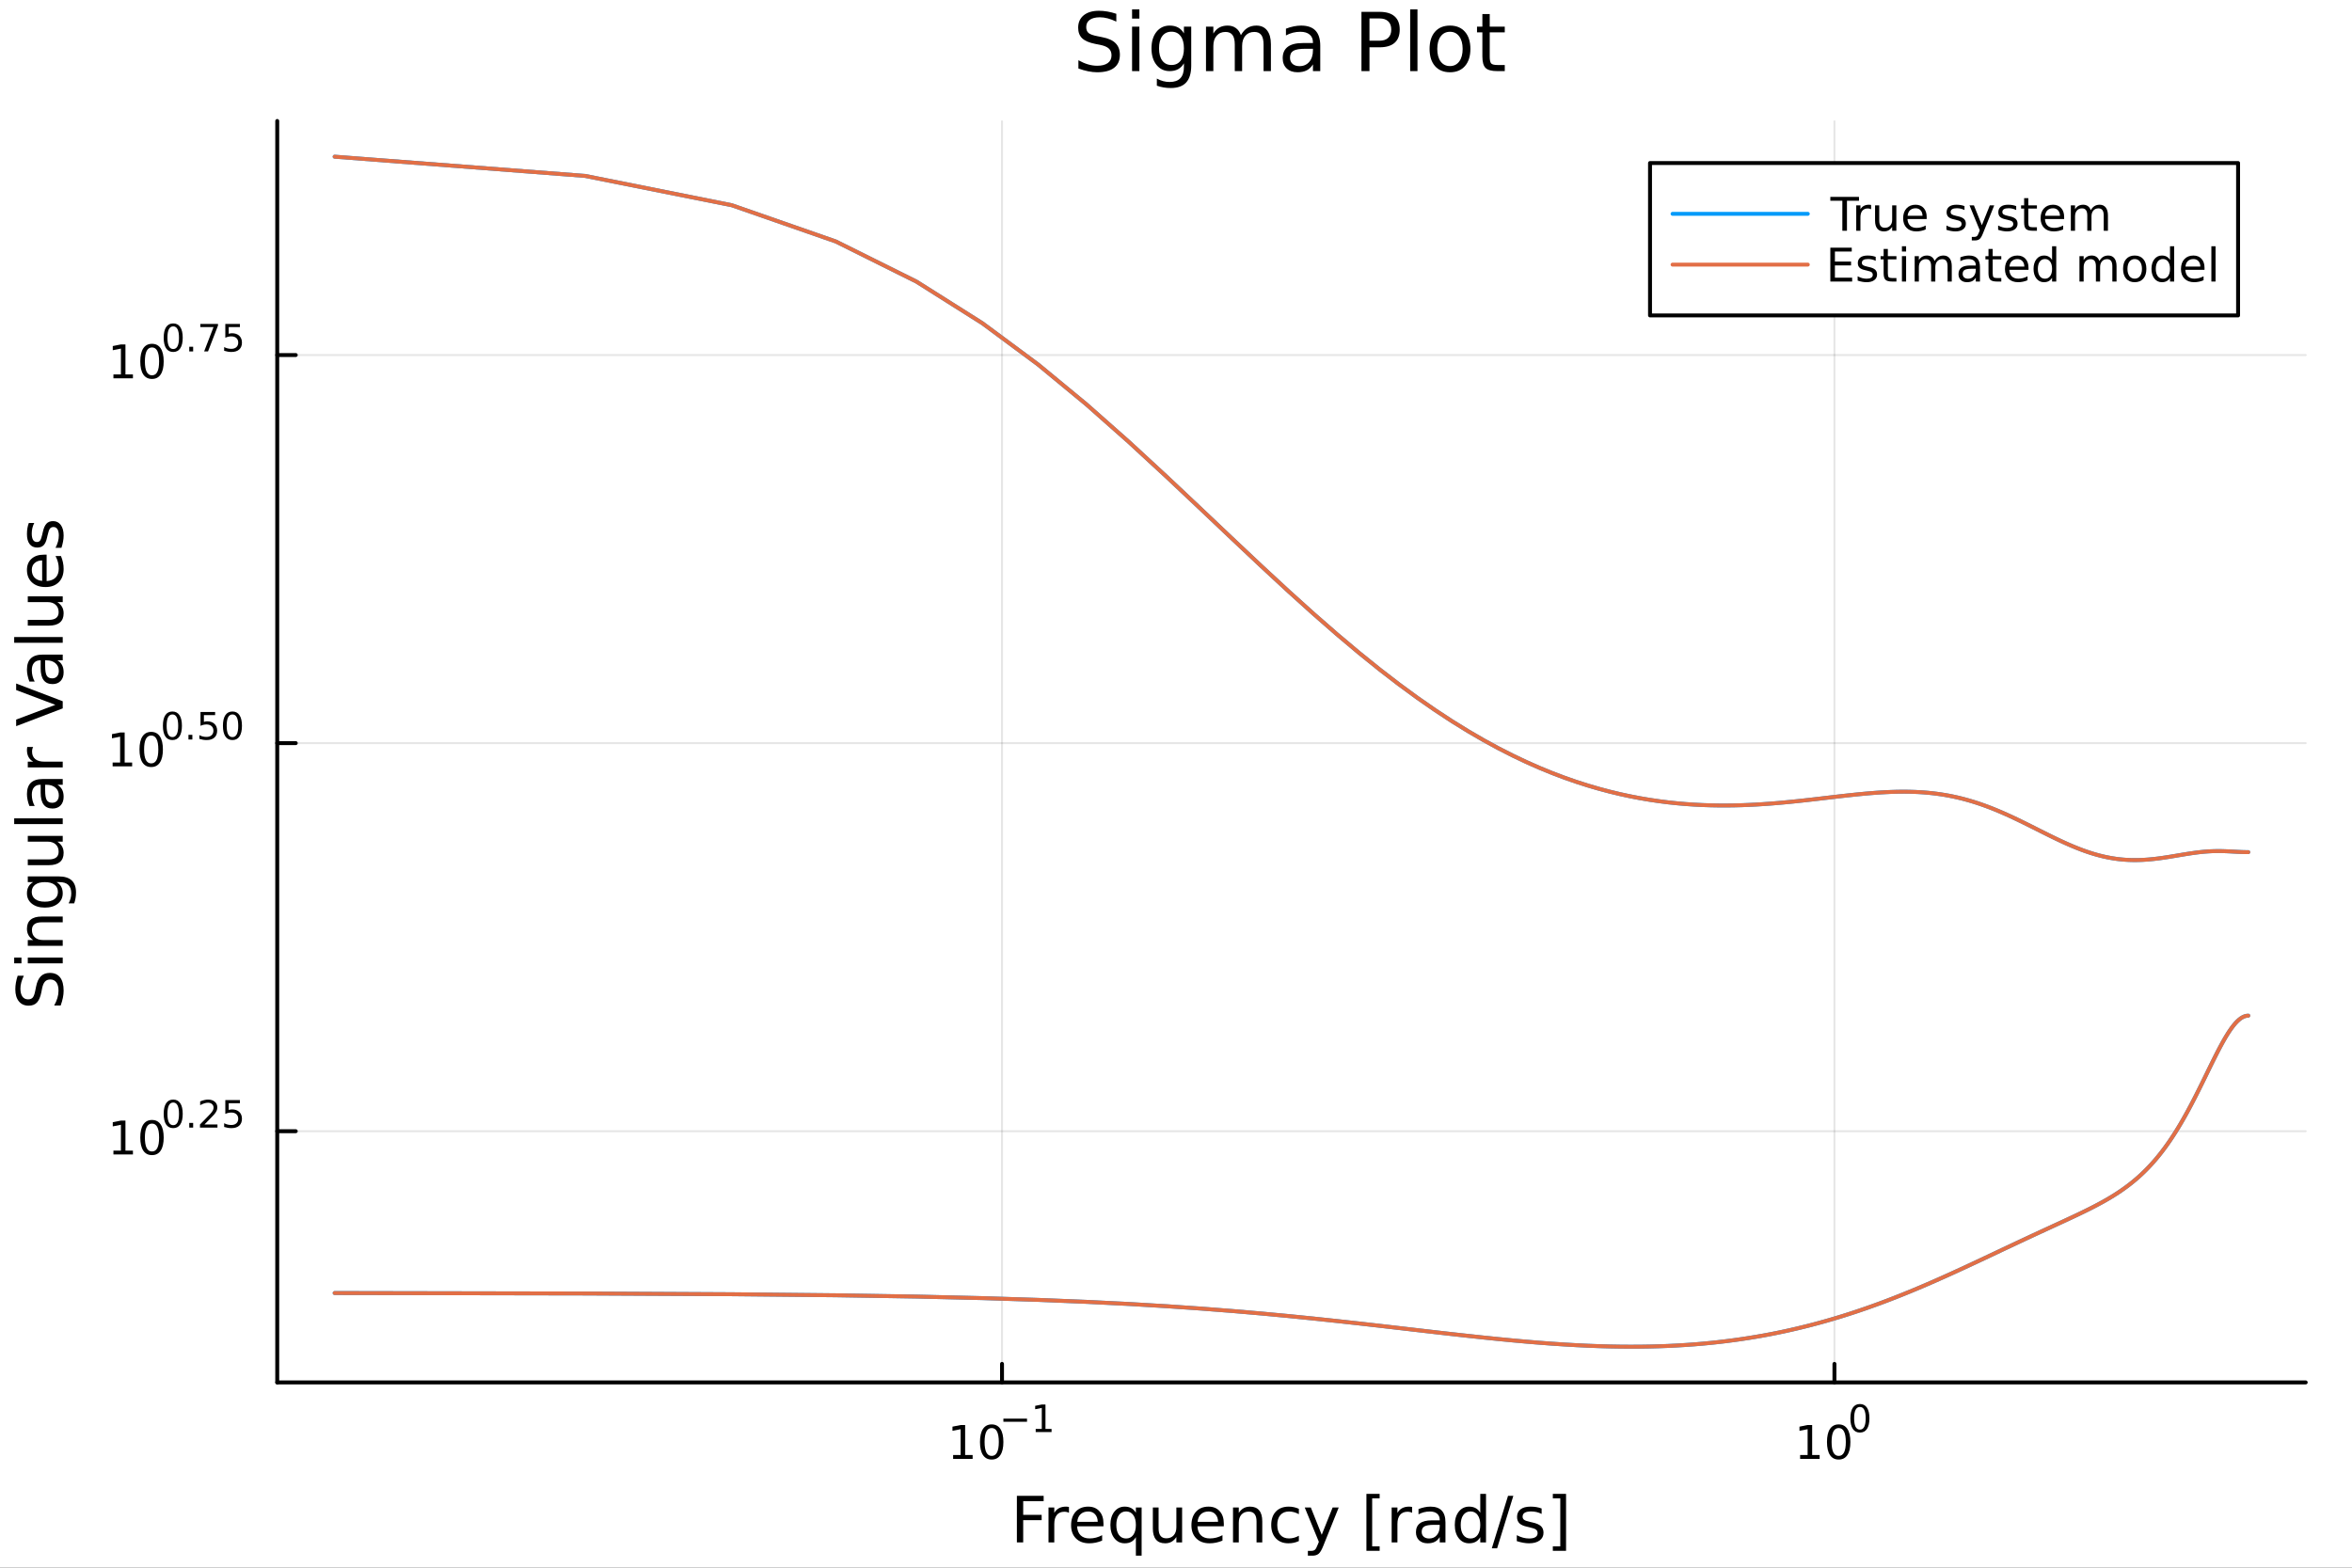 <?xml version="1.0" encoding="utf-8"?>
<svg xmlns="http://www.w3.org/2000/svg" xmlns:xlink="http://www.w3.org/1999/xlink" width="600" height="400" viewBox="0 0 2400 1600">
<rect x="0" y="0" width="2400" height="1600" fill="#333333" stroke="none"/>
<defs>
  <clipPath id="clip660">
    <rect x="0" y="0" width="2400" height="1600"/>
  </clipPath>
</defs>
<path clip-path="url(#clip660)" d="M0 1600 L2400 1600 L2400 0 L0 0  Z" fill="#ffffff" fill-rule="evenodd" fill-opacity="1"/>
<defs>
  <clipPath id="clip661">
    <rect x="480" y="0" width="1681" height="1600"/>
  </clipPath>
</defs>
<path clip-path="url(#clip660)" d="M282.894 1410.9 L2352.76 1410.9 L2352.76 123.472 L282.894 123.472  Z" fill="#ffffff" fill-rule="evenodd" fill-opacity="1"/>
<defs>
  <clipPath id="clip662">
    <rect x="282" y="123" width="2071" height="1288"/>
  </clipPath>
</defs>
<polyline clip-path="url(#clip662)" style="stroke:#000000; stroke-linecap:round; stroke-linejoin:round; stroke-width:2; stroke-opacity:0.1; fill:none" points="1022.46,1410.9 1022.46,123.472 "/>
<polyline clip-path="url(#clip662)" style="stroke:#000000; stroke-linecap:round; stroke-linejoin:round; stroke-width:2; stroke-opacity:0.1; fill:none" points="1871.88,1410.9 1871.88,123.472 "/>
<polyline clip-path="url(#clip660)" style="stroke:#000000; stroke-linecap:round; stroke-linejoin:round; stroke-width:4; stroke-opacity:1; fill:none" points="282.894,1410.9 2352.76,1410.9 "/>
<polyline clip-path="url(#clip660)" style="stroke:#000000; stroke-linecap:round; stroke-linejoin:round; stroke-width:4; stroke-opacity:1; fill:none" points="1022.46,1410.9 1022.46,1392 "/>
<polyline clip-path="url(#clip660)" style="stroke:#000000; stroke-linecap:round; stroke-linejoin:round; stroke-width:4; stroke-opacity:1; fill:none" points="1871.88,1410.9 1871.88,1392 "/>
<path clip-path="url(#clip660)" d="M972.576 1485.02 L980.215 1485.02 L980.215 1458.66 L971.905 1460.32 L971.905 1456.06 L980.168 1454.4 L984.844 1454.4 L984.844 1485.02 L992.483 1485.02 L992.483 1488.96 L972.576 1488.96 L972.576 1485.02 Z" fill="#000000" fill-rule="nonzero" fill-opacity="1" /><path clip-path="url(#clip660)" d="M1011.93 1457.48 Q1008.32 1457.48 1006.49 1461.04 Q1004.68 1464.58 1004.68 1471.71 Q1004.68 1478.82 1006.49 1482.38 Q1008.32 1485.92 1011.93 1485.92 Q1015.56 1485.92 1017.37 1482.38 Q1019.2 1478.82 1019.2 1471.71 Q1019.2 1464.58 1017.37 1461.04 Q1015.56 1457.48 1011.93 1457.48 M1011.93 1453.77 Q1017.74 1453.77 1020.79 1458.38 Q1023.87 1462.96 1023.87 1471.71 Q1023.87 1480.44 1020.79 1485.04 Q1017.74 1489.63 1011.93 1489.63 Q1006.12 1489.63 1003.04 1485.04 Q999.983 1480.44 999.983 1471.71 Q999.983 1462.96 1003.04 1458.38 Q1006.12 1453.77 1011.93 1453.77 Z" fill="#000000" fill-rule="nonzero" fill-opacity="1" /><path clip-path="url(#clip660)" d="M1023.87 1447.87 L1047.98 1447.87 L1047.98 1451.07 L1023.87 1451.07 L1023.87 1447.87 Z" fill="#000000" fill-rule="nonzero" fill-opacity="1" /><path clip-path="url(#clip660)" d="M1056.84 1458.35 L1063.05 1458.35 L1063.05 1436.93 L1056.3 1438.28 L1056.3 1434.82 L1063.01 1433.47 L1066.81 1433.47 L1066.81 1458.35 L1073.02 1458.35 L1073.02 1461.55 L1056.84 1461.55 L1056.84 1458.35 Z" fill="#000000" fill-rule="nonzero" fill-opacity="1" /><path clip-path="url(#clip660)" d="M1836.87 1485.02 L1844.51 1485.02 L1844.51 1458.66 L1836.2 1460.32 L1836.2 1456.06 L1844.46 1454.4 L1849.14 1454.4 L1849.14 1485.02 L1856.77 1485.02 L1856.77 1488.96 L1836.87 1488.96 L1836.87 1485.02 Z" fill="#000000" fill-rule="nonzero" fill-opacity="1" /><path clip-path="url(#clip660)" d="M1876.22 1457.48 Q1872.61 1457.48 1870.78 1461.04 Q1868.97 1464.58 1868.97 1471.71 Q1868.97 1478.82 1870.78 1482.38 Q1872.61 1485.92 1876.22 1485.92 Q1879.85 1485.92 1881.66 1482.38 Q1883.49 1478.82 1883.49 1471.71 Q1883.49 1464.58 1881.66 1461.04 Q1879.85 1457.48 1876.22 1457.48 M1876.22 1453.77 Q1882.03 1453.77 1885.08 1458.38 Q1888.16 1462.96 1888.16 1471.71 Q1888.16 1480.44 1885.08 1485.04 Q1882.03 1489.63 1876.22 1489.63 Q1870.41 1489.63 1867.33 1485.04 Q1864.27 1480.44 1864.27 1471.71 Q1864.27 1462.96 1867.33 1458.38 Q1870.41 1453.77 1876.22 1453.77 Z" fill="#000000" fill-rule="nonzero" fill-opacity="1" /><path clip-path="url(#clip660)" d="M1897.87 1435.97 Q1894.93 1435.97 1893.45 1438.86 Q1891.98 1441.74 1891.98 1447.53 Q1891.98 1453.31 1893.45 1456.2 Q1894.93 1459.08 1897.87 1459.08 Q1900.82 1459.08 1902.29 1456.2 Q1903.77 1453.31 1903.77 1447.53 Q1903.77 1441.74 1902.29 1438.86 Q1900.82 1435.97 1897.87 1435.97 M1897.87 1432.96 Q1902.59 1432.96 1905.07 1436.7 Q1907.57 1440.43 1907.57 1447.53 Q1907.57 1454.62 1905.07 1458.37 Q1902.59 1462.09 1897.87 1462.09 Q1893.15 1462.09 1890.65 1458.37 Q1888.16 1454.62 1888.16 1447.53 Q1888.16 1440.43 1890.65 1436.7 Q1893.15 1432.96 1897.87 1432.96 Z" fill="#000000" fill-rule="nonzero" fill-opacity="1" /><path clip-path="url(#clip660)" d="M1037.64 1526.67 L1064.95 1526.67 L1064.95 1532.08 L1044.07 1532.08 L1044.07 1546.08 L1062.91 1546.08 L1062.91 1551.49 L1044.07 1551.49 L1044.07 1574.19 L1037.64 1574.19 L1037.64 1526.67 Z" fill="#000000" fill-rule="nonzero" fill-opacity="1" /><path clip-path="url(#clip660)" d="M1090.79 1544.01 Q1089.81 1543.44 1088.63 1543.18 Q1087.48 1542.9 1086.08 1542.9 Q1081.12 1542.9 1078.44 1546.14 Q1075.8 1549.36 1075.8 1555.41 L1075.8 1574.19 L1069.91 1574.19 L1069.91 1538.54 L1075.8 1538.54 L1075.8 1544.08 Q1077.65 1540.83 1080.61 1539.27 Q1083.57 1537.68 1087.8 1537.68 Q1088.4 1537.68 1089.14 1537.77 Q1089.87 1537.84 1090.76 1538 L1090.79 1544.01 Z" fill="#000000" fill-rule="nonzero" fill-opacity="1" /><path clip-path="url(#clip660)" d="M1125.99 1554.9 L1125.99 1557.76 L1099.07 1557.76 Q1099.45 1563.81 1102.7 1566.99 Q1105.97 1570.14 1111.8 1570.14 Q1115.17 1570.14 1118.32 1569.32 Q1121.51 1568.49 1124.63 1566.83 L1124.63 1572.37 Q1121.47 1573.71 1118.16 1574.41 Q1114.85 1575.11 1111.45 1575.11 Q1102.92 1575.11 1097.92 1570.14 Q1092.96 1565.18 1092.96 1556.71 Q1092.96 1547.96 1097.67 1542.83 Q1102.41 1537.68 1110.43 1537.68 Q1117.62 1537.68 1121.79 1542.33 Q1125.99 1546.94 1125.99 1554.9 M1120.14 1553.18 Q1120.07 1548.37 1117.43 1545.51 Q1114.82 1542.64 1110.49 1542.64 Q1105.59 1542.64 1102.63 1545.41 Q1099.7 1548.18 1099.26 1553.21 L1120.14 1553.18 Z" fill="#000000" fill-rule="nonzero" fill-opacity="1" /><path clip-path="url(#clip660)" d="M1139.11 1556.39 Q1139.11 1562.85 1141.75 1566.55 Q1144.42 1570.21 1149.07 1570.21 Q1153.72 1570.21 1156.39 1566.55 Q1159.06 1562.85 1159.06 1556.39 Q1159.06 1549.93 1156.39 1546.27 Q1153.72 1542.58 1149.07 1542.58 Q1144.42 1542.58 1141.75 1546.27 Q1139.11 1549.93 1139.11 1556.39 M1159.06 1568.84 Q1157.22 1572.02 1154.39 1573.58 Q1151.58 1575.11 1147.64 1575.11 Q1141.18 1575.11 1137.1 1569.95 Q1133.06 1564.8 1133.06 1556.39 Q1133.06 1547.99 1137.1 1542.83 Q1141.18 1537.68 1147.64 1537.68 Q1151.58 1537.68 1154.39 1539.24 Q1157.22 1540.77 1159.06 1543.95 L1159.06 1538.54 L1164.92 1538.54 L1164.92 1587.74 L1159.06 1587.74 L1159.06 1568.84 Z" fill="#000000" fill-rule="nonzero" fill-opacity="1" /><path clip-path="url(#clip660)" d="M1176.38 1560.12 L1176.38 1538.54 L1182.24 1538.54 L1182.24 1559.89 Q1182.24 1564.96 1184.21 1567.5 Q1186.18 1570.02 1190.13 1570.02 Q1194.87 1570.02 1197.61 1566.99 Q1200.38 1563.97 1200.38 1558.75 L1200.38 1538.54 L1206.23 1538.54 L1206.23 1574.19 L1200.38 1574.19 L1200.38 1568.71 Q1198.25 1571.96 1195.41 1573.55 Q1192.61 1575.11 1188.89 1575.11 Q1182.74 1575.11 1179.56 1571.29 Q1176.38 1567.47 1176.38 1560.12 M1191.12 1537.68 L1191.12 1537.68 Z" fill="#000000" fill-rule="nonzero" fill-opacity="1" /><path clip-path="url(#clip660)" d="M1248.79 1554.9 L1248.79 1557.76 L1221.86 1557.76 Q1222.24 1563.81 1225.49 1566.99 Q1228.77 1570.14 1234.59 1570.14 Q1237.97 1570.14 1241.12 1569.32 Q1244.3 1568.49 1247.42 1566.83 L1247.42 1572.37 Q1244.27 1573.71 1240.96 1574.41 Q1237.65 1575.11 1234.24 1575.11 Q1225.71 1575.11 1220.72 1570.14 Q1215.75 1565.18 1215.75 1556.71 Q1215.75 1547.96 1220.46 1542.83 Q1225.2 1537.68 1233.22 1537.68 Q1240.42 1537.68 1244.59 1542.33 Q1248.79 1546.94 1248.79 1554.9 M1242.93 1553.18 Q1242.87 1548.37 1240.23 1545.51 Q1237.62 1542.64 1233.29 1542.64 Q1228.39 1542.64 1225.43 1545.41 Q1222.5 1548.18 1222.05 1553.21 L1242.93 1553.18 Z" fill="#000000" fill-rule="nonzero" fill-opacity="1" /><path clip-path="url(#clip660)" d="M1288.03 1552.67 L1288.03 1574.19 L1282.18 1574.19 L1282.18 1552.86 Q1282.18 1547.8 1280.2 1545.29 Q1278.23 1542.77 1274.28 1542.77 Q1269.54 1542.77 1266.8 1545.79 Q1264.07 1548.82 1264.07 1554.04 L1264.07 1574.19 L1258.18 1574.19 L1258.18 1538.54 L1264.07 1538.54 L1264.07 1544.08 Q1266.17 1540.86 1269 1539.27 Q1271.86 1537.68 1275.59 1537.68 Q1281.73 1537.68 1284.88 1541.5 Q1288.03 1545.29 1288.03 1552.67 Z" fill="#000000" fill-rule="nonzero" fill-opacity="1" /><path clip-path="url(#clip660)" d="M1325.37 1539.91 L1325.37 1545.38 Q1322.89 1544.01 1320.37 1543.34 Q1317.89 1542.64 1315.34 1542.64 Q1309.65 1542.64 1306.49 1546.27 Q1303.34 1549.87 1303.34 1556.39 Q1303.34 1562.92 1306.49 1566.55 Q1309.65 1570.14 1315.34 1570.14 Q1317.89 1570.14 1320.37 1569.47 Q1322.89 1568.77 1325.37 1567.41 L1325.37 1572.82 Q1322.92 1573.96 1320.28 1574.54 Q1317.67 1575.11 1314.71 1575.11 Q1306.65 1575.11 1301.91 1570.05 Q1297.17 1564.99 1297.17 1556.39 Q1297.17 1547.67 1301.94 1542.68 Q1306.75 1537.68 1315.09 1537.68 Q1317.79 1537.68 1320.37 1538.25 Q1322.95 1538.79 1325.37 1539.91 Z" fill="#000000" fill-rule="nonzero" fill-opacity="1" /><path clip-path="url(#clip660)" d="M1350.39 1577.5 Q1347.9 1583.86 1345.55 1585.8 Q1343.19 1587.74 1339.25 1587.74 L1334.57 1587.74 L1334.57 1582.84 L1338 1582.84 Q1340.42 1582.84 1341.76 1581.7 Q1343.1 1580.55 1344.72 1576.29 L1345.77 1573.61 L1331.35 1538.54 L1337.56 1538.54 L1348.7 1566.42 L1359.84 1538.54 L1366.05 1538.54 L1350.39 1577.5 Z" fill="#000000" fill-rule="nonzero" fill-opacity="1" /><path clip-path="url(#clip660)" d="M1394.31 1524.66 L1407.8 1524.66 L1407.8 1529.21 L1400.17 1529.21 L1400.17 1578.23 L1407.8 1578.23 L1407.8 1582.78 L1394.31 1582.78 L1394.31 1524.66 Z" fill="#000000" fill-rule="nonzero" fill-opacity="1" /><path clip-path="url(#clip660)" d="M1440.94 1544.01 Q1439.95 1543.44 1438.77 1543.18 Q1437.63 1542.9 1436.23 1542.9 Q1431.26 1542.9 1428.59 1546.14 Q1425.95 1549.36 1425.95 1555.41 L1425.95 1574.19 L1420.06 1574.19 L1420.06 1538.54 L1425.95 1538.54 L1425.95 1544.08 Q1427.79 1540.83 1430.75 1539.27 Q1433.71 1537.68 1437.95 1537.68 Q1438.55 1537.68 1439.28 1537.77 Q1440.01 1537.84 1440.91 1538 L1440.94 1544.01 Z" fill="#000000" fill-rule="nonzero" fill-opacity="1" /><path clip-path="url(#clip660)" d="M1463.28 1556.27 Q1456.18 1556.27 1453.45 1557.89 Q1450.71 1559.51 1450.71 1563.43 Q1450.71 1566.55 1452.75 1568.39 Q1454.81 1570.21 1458.35 1570.21 Q1463.22 1570.21 1466.15 1566.77 Q1469.11 1563.3 1469.11 1557.57 L1469.11 1556.27 L1463.28 1556.27 M1474.96 1553.85 L1474.96 1574.19 L1469.11 1574.19 L1469.11 1568.77 Q1467.1 1572.02 1464.11 1573.58 Q1461.12 1575.11 1456.79 1575.11 Q1451.31 1575.11 1448.07 1572.05 Q1444.85 1568.97 1444.85 1563.81 Q1444.85 1557.79 1448.86 1554.74 Q1452.91 1551.68 1460.89 1551.68 L1469.11 1551.68 L1469.11 1551.11 Q1469.11 1547.07 1466.43 1544.87 Q1463.79 1542.64 1458.98 1542.64 Q1455.93 1542.64 1453.03 1543.38 Q1450.14 1544.11 1447.46 1545.57 L1447.46 1540.16 Q1450.68 1538.92 1453.7 1538.31 Q1456.72 1537.68 1459.59 1537.68 Q1467.32 1537.68 1471.14 1541.69 Q1474.96 1545.7 1474.96 1553.85 Z" fill="#000000" fill-rule="nonzero" fill-opacity="1" /><path clip-path="url(#clip660)" d="M1510.48 1543.95 L1510.48 1524.66 L1516.34 1524.66 L1516.34 1574.19 L1510.48 1574.19 L1510.48 1568.84 Q1508.64 1572.02 1505.8 1573.58 Q1503 1575.11 1499.06 1575.11 Q1492.6 1575.11 1488.52 1569.95 Q1484.48 1564.8 1484.48 1556.39 Q1484.48 1547.99 1488.52 1542.83 Q1492.6 1537.68 1499.06 1537.68 Q1503 1537.68 1505.8 1539.24 Q1508.64 1540.77 1510.48 1543.95 M1490.53 1556.39 Q1490.53 1562.85 1493.17 1566.55 Q1495.84 1570.21 1500.49 1570.21 Q1505.14 1570.21 1507.81 1566.55 Q1510.48 1562.85 1510.48 1556.39 Q1510.48 1549.93 1507.81 1546.27 Q1505.14 1542.58 1500.49 1542.58 Q1495.84 1542.58 1493.17 1546.27 Q1490.53 1549.93 1490.53 1556.39 Z" fill="#000000" fill-rule="nonzero" fill-opacity="1" /><path clip-path="url(#clip660)" d="M1538.81 1526.67 L1544.22 1526.67 L1527.67 1580.23 L1522.26 1580.23 L1538.81 1526.67 Z" fill="#000000" fill-rule="nonzero" fill-opacity="1" /><path clip-path="url(#clip660)" d="M1573.09 1539.59 L1573.09 1545.13 Q1570.61 1543.85 1567.93 1543.22 Q1565.26 1542.58 1562.4 1542.58 Q1558.03 1542.58 1555.84 1543.92 Q1553.67 1545.25 1553.67 1547.93 Q1553.67 1549.96 1555.23 1551.14 Q1556.79 1552.29 1561.5 1553.34 L1563.51 1553.78 Q1569.75 1555.12 1572.36 1557.57 Q1575 1559.99 1575 1564.35 Q1575 1569.32 1571.05 1572.21 Q1567.14 1575.11 1560.26 1575.11 Q1557.4 1575.11 1554.28 1574.54 Q1551.19 1573.99 1547.75 1572.88 L1547.75 1566.83 Q1551 1568.52 1554.15 1569.38 Q1557.3 1570.21 1560.39 1570.21 Q1564.53 1570.21 1566.76 1568.81 Q1568.98 1567.37 1568.98 1564.8 Q1568.98 1562.41 1567.36 1561.14 Q1565.77 1559.86 1560.33 1558.68 L1558.29 1558.21 Q1552.85 1557.06 1550.43 1554.71 Q1548.01 1552.32 1548.01 1548.18 Q1548.01 1543.15 1551.57 1540.42 Q1555.14 1537.68 1561.7 1537.68 Q1564.94 1537.68 1567.81 1538.16 Q1570.67 1538.63 1573.09 1539.59 Z" fill="#000000" fill-rule="nonzero" fill-opacity="1" /><path clip-path="url(#clip660)" d="M1598.01 1524.66 L1598.01 1582.78 L1584.52 1582.78 L1584.52 1578.23 L1592.12 1578.23 L1592.12 1529.21 L1584.52 1529.21 L1584.52 1524.66 L1598.01 1524.66 Z" fill="#000000" fill-rule="nonzero" fill-opacity="1" /><polyline clip-path="url(#clip662)" style="stroke:#000000; stroke-linecap:round; stroke-linejoin:round; stroke-width:2; stroke-opacity:0.1; fill:none" points="282.894,1154.52 2352.76,1154.52 "/>
<polyline clip-path="url(#clip662)" style="stroke:#000000; stroke-linecap:round; stroke-linejoin:round; stroke-width:2; stroke-opacity:0.1; fill:none" points="282.894,758.439 2352.76,758.439 "/>
<polyline clip-path="url(#clip662)" style="stroke:#000000; stroke-linecap:round; stroke-linejoin:round; stroke-width:2; stroke-opacity:0.1; fill:none" points="282.894,362.359 2352.76,362.359 "/>
<polyline clip-path="url(#clip660)" style="stroke:#000000; stroke-linecap:round; stroke-linejoin:round; stroke-width:4; stroke-opacity:1; fill:none" points="282.894,1410.9 282.894,123.472 "/>
<polyline clip-path="url(#clip660)" style="stroke:#000000; stroke-linecap:round; stroke-linejoin:round; stroke-width:4; stroke-opacity:1; fill:none" points="282.894,1154.52 301.792,1154.52 "/>
<polyline clip-path="url(#clip660)" style="stroke:#000000; stroke-linecap:round; stroke-linejoin:round; stroke-width:4; stroke-opacity:1; fill:none" points="282.894,758.439 301.792,758.439 "/>
<polyline clip-path="url(#clip660)" style="stroke:#000000; stroke-linecap:round; stroke-linejoin:round; stroke-width:4; stroke-opacity:1; fill:none" points="282.894,362.359 301.792,362.359 "/>
<path clip-path="url(#clip660)" d="M115.74 1174.31 L123.379 1174.31 L123.379 1147.95 L115.069 1149.61 L115.069 1145.35 L123.333 1143.69 L128.009 1143.69 L128.009 1174.31 L135.647 1174.31 L135.647 1178.25 L115.74 1178.25 L115.74 1174.31 Z" fill="#000000" fill-rule="nonzero" fill-opacity="1" /><path clip-path="url(#clip660)" d="M155.092 1146.76 Q151.481 1146.76 149.652 1150.33 Q147.846 1153.87 147.846 1161 Q147.846 1168.11 149.652 1171.67 Q151.481 1175.21 155.092 1175.21 Q158.726 1175.21 160.532 1171.67 Q162.36 1168.11 162.36 1161 Q162.36 1153.87 160.532 1150.33 Q158.726 1146.76 155.092 1146.76 M155.092 1143.06 Q160.902 1143.06 163.958 1147.67 Q167.036 1152.25 167.036 1161 Q167.036 1169.73 163.958 1174.33 Q160.902 1178.92 155.092 1178.92 Q149.282 1178.92 146.203 1174.33 Q143.147 1169.73 143.147 1161 Q143.147 1152.25 146.203 1147.67 Q149.282 1143.06 155.092 1143.06 Z" fill="#000000" fill-rule="nonzero" fill-opacity="1" /><path clip-path="url(#clip660)" d="M176.741 1125.26 Q173.807 1125.26 172.321 1128.15 Q170.854 1131.03 170.854 1136.82 Q170.854 1142.6 172.321 1145.49 Q173.807 1148.37 176.741 1148.37 Q179.694 1148.37 181.161 1145.49 Q182.647 1142.6 182.647 1136.82 Q182.647 1131.03 181.161 1128.15 Q179.694 1125.26 176.741 1125.26 M176.741 1122.25 Q181.462 1122.25 183.944 1125.99 Q186.446 1129.71 186.446 1136.82 Q186.446 1143.91 183.944 1147.66 Q181.462 1151.38 176.741 1151.38 Q172.02 1151.38 169.519 1147.66 Q167.036 1143.91 167.036 1136.82 Q167.036 1129.71 169.519 1125.99 Q172.02 1122.25 176.741 1122.25 Z" fill="#000000" fill-rule="nonzero" fill-opacity="1" /><path clip-path="url(#clip660)" d="M193.123 1146.06 L197.091 1146.06 L197.091 1150.84 L193.123 1150.84 L193.123 1146.06 Z" fill="#000000" fill-rule="nonzero" fill-opacity="1" /><path clip-path="url(#clip660)" d="M208.639 1147.64 L221.898 1147.64 L221.898 1150.84 L204.069 1150.84 L204.069 1147.64 Q206.232 1145.4 209.956 1141.64 Q213.698 1137.86 214.657 1136.77 Q216.482 1134.72 217.197 1133.31 Q217.93 1131.88 217.93 1130.5 Q217.93 1128.27 216.35 1126.86 Q214.789 1125.45 212.269 1125.45 Q210.482 1125.45 208.489 1126.07 Q206.514 1126.69 204.257 1127.95 L204.257 1124.11 Q206.551 1123.19 208.545 1122.72 Q210.539 1122.25 212.194 1122.25 Q216.557 1122.25 219.153 1124.43 Q221.748 1126.61 221.748 1130.26 Q221.748 1131.99 221.09 1133.55 Q220.45 1135.09 218.739 1137.2 Q218.269 1137.75 215.748 1140.36 Q213.228 1142.96 208.639 1147.64 Z" fill="#000000" fill-rule="nonzero" fill-opacity="1" /><path clip-path="url(#clip660)" d="M229.911 1122.76 L244.825 1122.76 L244.825 1125.95 L233.39 1125.95 L233.39 1132.84 Q234.218 1132.55 235.045 1132.42 Q235.873 1132.27 236.7 1132.27 Q241.402 1132.27 244.148 1134.85 Q246.894 1137.43 246.894 1141.83 Q246.894 1146.36 244.073 1148.88 Q241.252 1151.38 236.117 1151.38 Q234.349 1151.38 232.506 1151.08 Q230.682 1150.78 228.726 1150.18 L228.726 1146.36 Q230.418 1147.28 232.224 1147.73 Q234.029 1148.18 236.042 1148.18 Q239.296 1148.18 241.195 1146.47 Q243.095 1144.76 243.095 1141.83 Q243.095 1138.89 241.195 1137.18 Q239.296 1135.47 236.042 1135.47 Q234.518 1135.47 232.995 1135.81 Q231.49 1136.15 229.911 1136.86 L229.911 1122.76 Z" fill="#000000" fill-rule="nonzero" fill-opacity="1" /><path clip-path="url(#clip660)" d="M114.931 778.231 L122.57 778.231 L122.57 751.866 L114.26 753.532 L114.26 749.273 L122.524 747.607 L127.2 747.607 L127.2 778.231 L134.839 778.231 L134.839 782.167 L114.931 782.167 L114.931 778.231 Z" fill="#000000" fill-rule="nonzero" fill-opacity="1" /><path clip-path="url(#clip660)" d="M154.283 750.685 Q150.672 750.685 148.843 754.25 Q147.038 757.792 147.038 764.921 Q147.038 772.028 148.843 775.593 Q150.672 779.134 154.283 779.134 Q157.917 779.134 159.723 775.593 Q161.552 772.028 161.552 764.921 Q161.552 757.792 159.723 754.25 Q157.917 750.685 154.283 750.685 M154.283 746.982 Q160.093 746.982 163.149 751.588 Q166.227 756.171 166.227 764.921 Q166.227 773.648 163.149 778.255 Q160.093 782.838 154.283 782.838 Q148.473 782.838 145.394 778.255 Q142.339 773.648 142.339 764.921 Q142.339 756.171 145.394 751.588 Q148.473 746.982 154.283 746.982 Z" fill="#000000" fill-rule="nonzero" fill-opacity="1" /><path clip-path="url(#clip660)" d="M175.932 729.178 Q172.998 729.178 171.512 732.074 Q170.045 734.952 170.045 740.744 Q170.045 746.518 171.512 749.415 Q172.998 752.292 175.932 752.292 Q178.885 752.292 180.352 749.415 Q181.838 746.518 181.838 740.744 Q181.838 734.952 180.352 732.074 Q178.885 729.178 175.932 729.178 M175.932 726.168 Q180.653 726.168 183.136 729.911 Q185.637 733.635 185.637 740.744 Q185.637 747.835 183.136 751.578 Q180.653 755.302 175.932 755.302 Q171.212 755.302 168.71 751.578 Q166.227 747.835 166.227 740.744 Q166.227 733.635 168.71 729.911 Q171.212 726.168 175.932 726.168 Z" fill="#000000" fill-rule="nonzero" fill-opacity="1" /><path clip-path="url(#clip660)" d="M192.314 749.979 L196.282 749.979 L196.282 754.756 L192.314 754.756 L192.314 749.979 Z" fill="#000000" fill-rule="nonzero" fill-opacity="1" /><path clip-path="url(#clip660)" d="M204.595 726.676 L219.51 726.676 L219.51 729.873 L208.075 729.873 L208.075 736.757 Q208.902 736.475 209.73 736.343 Q210.557 736.193 211.385 736.193 Q216.087 736.193 218.833 738.77 Q221.579 741.346 221.579 745.747 Q221.579 750.28 218.758 752.8 Q215.936 755.302 210.802 755.302 Q209.034 755.302 207.191 755.001 Q205.366 754.7 203.41 754.098 L203.41 750.28 Q205.103 751.202 206.909 751.653 Q208.714 752.104 210.727 752.104 Q213.98 752.104 215.88 750.393 Q217.78 748.681 217.78 745.747 Q217.78 742.813 215.88 741.102 Q213.98 739.39 210.727 739.39 Q209.203 739.39 207.68 739.729 Q206.175 740.067 204.595 740.782 L204.595 726.676 Z" fill="#000000" fill-rule="nonzero" fill-opacity="1" /><path clip-path="url(#clip660)" d="M237.189 729.178 Q234.255 729.178 232.769 732.074 Q231.302 734.952 231.302 740.744 Q231.302 746.518 232.769 749.415 Q234.255 752.292 237.189 752.292 Q240.142 752.292 241.609 749.415 Q243.095 746.518 243.095 740.744 Q243.095 734.952 241.609 732.074 Q240.142 729.178 237.189 729.178 M237.189 726.168 Q241.91 726.168 244.393 729.911 Q246.894 733.635 246.894 740.744 Q246.894 747.835 244.393 751.578 Q241.91 755.302 237.189 755.302 Q232.468 755.302 229.967 751.578 Q227.484 747.835 227.484 740.744 Q227.484 733.635 229.967 729.911 Q232.468 726.168 237.189 726.168 Z" fill="#000000" fill-rule="nonzero" fill-opacity="1" /><path clip-path="url(#clip660)" d="M115.74 382.152 L123.379 382.152 L123.379 355.786 L115.069 357.453 L115.069 353.194 L123.333 351.527 L128.009 351.527 L128.009 382.152 L135.647 382.152 L135.647 386.087 L115.74 386.087 L115.74 382.152 Z" fill="#000000" fill-rule="nonzero" fill-opacity="1" /><path clip-path="url(#clip660)" d="M155.092 354.606 Q151.481 354.606 149.652 358.17 Q147.846 361.712 147.846 368.842 Q147.846 375.948 149.652 379.513 Q151.481 383.054 155.092 383.054 Q158.726 383.054 160.532 379.513 Q162.36 375.948 162.36 368.842 Q162.36 361.712 160.532 358.17 Q158.726 354.606 155.092 354.606 M155.092 350.902 Q160.902 350.902 163.958 355.508 Q167.036 360.092 167.036 368.842 Q167.036 377.568 163.958 382.175 Q160.902 386.758 155.092 386.758 Q149.282 386.758 146.203 382.175 Q143.147 377.568 143.147 368.842 Q143.147 360.092 146.203 355.508 Q149.282 350.902 155.092 350.902 Z" fill="#000000" fill-rule="nonzero" fill-opacity="1" /><path clip-path="url(#clip660)" d="M176.741 333.098 Q173.807 333.098 172.321 335.994 Q170.854 338.872 170.854 344.665 Q170.854 350.439 172.321 353.335 Q173.807 356.213 176.741 356.213 Q179.694 356.213 181.161 353.335 Q182.647 350.439 182.647 344.665 Q182.647 338.872 181.161 335.994 Q179.694 333.098 176.741 333.098 M176.741 330.089 Q181.462 330.089 183.944 333.831 Q186.446 337.555 186.446 344.665 Q186.446 351.755 183.944 355.498 Q181.462 359.222 176.741 359.222 Q172.02 359.222 169.519 355.498 Q167.036 351.755 167.036 344.665 Q167.036 337.555 169.519 333.831 Q172.02 330.089 176.741 330.089 Z" fill="#000000" fill-rule="nonzero" fill-opacity="1" /><path clip-path="url(#clip660)" d="M193.123 353.899 L197.091 353.899 L197.091 358.676 L193.123 358.676 L193.123 353.899 Z" fill="#000000" fill-rule="nonzero" fill-opacity="1" /><path clip-path="url(#clip660)" d="M204.407 330.596 L222.463 330.596 L222.463 332.214 L212.269 358.676 L208.3 358.676 L217.892 333.794 L204.407 333.794 L204.407 330.596 Z" fill="#000000" fill-rule="nonzero" fill-opacity="1" /><path clip-path="url(#clip660)" d="M229.911 330.596 L244.825 330.596 L244.825 333.794 L233.39 333.794 L233.39 340.677 Q234.218 340.395 235.045 340.264 Q235.873 340.113 236.7 340.113 Q241.402 340.113 244.148 342.69 Q246.894 345.267 246.894 349.668 Q246.894 354.2 244.073 356.72 Q241.252 359.222 236.117 359.222 Q234.349 359.222 232.506 358.921 Q230.682 358.62 228.726 358.018 L228.726 354.2 Q230.418 355.122 232.224 355.573 Q234.029 356.025 236.042 356.025 Q239.296 356.025 241.195 354.313 Q243.095 352.602 243.095 349.668 Q243.095 346.734 241.195 345.022 Q239.296 343.311 236.042 343.311 Q234.518 343.311 232.995 343.649 Q231.49 343.988 229.911 344.702 L229.911 330.596 Z" fill="#000000" fill-rule="nonzero" fill-opacity="1" /><path clip-path="url(#clip660)" d="M18.044 995.825 L24.314 995.825 Q22.563 999.485 21.704 1002.73 Q20.845 1005.98 20.845 1009 Q20.845 1014.25 22.882 1017.12 Q24.919 1019.95 28.674 1019.95 Q31.826 1019.95 33.449 1018.07 Q35.04 1016.16 36.027 1010.88 L36.823 1007 Q38.191 999.803 41.66 996.398 Q45.098 992.96 50.891 992.96 Q57.798 992.96 61.362 997.607 Q64.927 1002.22 64.927 1011.17 Q64.927 1014.54 64.163 1018.36 Q63.399 1022.15 61.904 1026.22 L55.283 1026.22 Q57.479 1022.31 58.593 1018.55 Q59.707 1014.79 59.707 1011.17 Q59.707 1005.66 57.543 1002.67 Q55.379 999.676 51.368 999.676 Q47.867 999.676 45.894 1001.84 Q43.92 1003.97 42.934 1008.87 L42.17 1012.79 Q40.737 1019.98 37.682 1023.2 Q34.626 1026.41 29.184 1026.41 Q22.882 1026.41 19.253 1021.99 Q15.625 1017.53 15.625 1009.73 Q15.625 1006.39 16.23 1002.92 Q16.834 999.453 18.044 995.825 Z" fill="#000000" fill-rule="nonzero" fill-opacity="1" /><path clip-path="url(#clip660)" d="M28.356 983.189 L28.356 977.332 L64.004 977.332 L64.004 983.189 L28.356 983.189 M14.479 983.189 L14.479 977.332 L21.895 977.332 L21.895 983.189 L14.479 983.189 Z" fill="#000000" fill-rule="nonzero" fill-opacity="1" /><path clip-path="url(#clip660)" d="M42.488 935.446 L64.004 935.446 L64.004 941.302 L42.679 941.302 Q37.618 941.302 35.104 943.276 Q32.589 945.249 32.589 949.196 Q32.589 953.938 35.613 956.676 Q38.637 959.413 43.857 959.413 L64.004 959.413 L64.004 965.301 L28.356 965.301 L28.356 959.413 L33.894 959.413 Q30.68 957.312 29.088 954.479 Q27.497 951.615 27.497 947.891 Q27.497 941.748 31.316 938.597 Q35.104 935.446 42.488 935.446 Z" fill="#000000" fill-rule="nonzero" fill-opacity="1" /><path clip-path="url(#clip660)" d="M45.766 900.307 Q39.401 900.307 35.9 902.949 Q32.398 905.559 32.398 910.301 Q32.398 915.012 35.9 917.654 Q39.401 920.264 45.766 920.264 Q52.1 920.264 55.601 917.654 Q59.103 915.012 59.103 910.301 Q59.103 905.559 55.601 902.949 Q52.1 900.307 45.766 900.307 M59.58 894.451 Q68.683 894.451 73.107 898.493 Q77.563 902.535 77.563 910.874 Q77.563 913.962 77.086 916.699 Q76.64 919.436 75.685 922.014 L69.988 922.014 Q71.388 919.436 72.057 916.922 Q72.725 914.407 72.725 911.797 Q72.725 906.036 69.701 903.172 Q66.71 900.307 60.63 900.307 L57.734 900.307 Q60.885 902.121 62.445 904.954 Q64.004 907.787 64.004 911.734 Q64.004 918.29 59.007 922.301 Q54.01 926.311 45.766 926.311 Q37.491 926.311 32.494 922.301 Q27.497 918.29 27.497 911.734 Q27.497 907.787 29.056 904.954 Q30.616 902.121 33.767 900.307 L28.356 900.307 L28.356 894.451 L59.58 894.451 Z" fill="#000000" fill-rule="nonzero" fill-opacity="1" /><path clip-path="url(#clip660)" d="M49.936 882.993 L28.356 882.993 L28.356 877.136 L49.713 877.136 Q54.774 877.136 57.32 875.163 Q59.835 873.189 59.835 869.243 Q59.835 864.5 56.811 861.763 Q53.787 858.994 48.567 858.994 L28.356 858.994 L28.356 853.137 L64.004 853.137 L64.004 858.994 L58.53 858.994 Q61.776 861.126 63.368 863.959 Q64.927 866.76 64.927 870.484 Q64.927 876.627 61.108 879.81 Q57.288 882.993 49.936 882.993 M27.497 868.256 L27.497 868.256 Z" fill="#000000" fill-rule="nonzero" fill-opacity="1" /><path clip-path="url(#clip660)" d="M14.479 841.074 L14.479 835.218 L64.004 835.218 L64.004 841.074 L14.479 841.074 Z" fill="#000000" fill-rule="nonzero" fill-opacity="1" /><path clip-path="url(#clip660)" d="M46.085 806.763 Q46.085 813.861 47.708 816.598 Q49.331 819.335 53.246 819.335 Q56.365 819.335 58.211 817.298 Q60.026 815.23 60.026 811.697 Q60.026 806.827 56.588 803.899 Q53.119 800.939 47.39 800.939 L46.085 800.939 L46.085 806.763 M43.666 795.082 L64.004 795.082 L64.004 800.939 L58.593 800.939 Q61.84 802.944 63.399 805.936 Q64.927 808.928 64.927 813.256 Q64.927 818.731 61.872 821.977 Q58.784 825.192 53.628 825.192 Q47.612 825.192 44.557 821.181 Q41.501 817.139 41.501 809.15 L41.501 800.939 L40.928 800.939 Q36.886 800.939 34.69 803.612 Q32.462 806.254 32.462 811.06 Q32.462 814.116 33.194 817.012 Q33.926 819.908 35.39 822.582 L29.98 822.582 Q28.738 819.367 28.133 816.344 Q27.497 813.32 27.497 810.455 Q27.497 802.721 31.507 798.902 Q35.518 795.082 43.666 795.082 Z" fill="#000000" fill-rule="nonzero" fill-opacity="1" /><path clip-path="url(#clip660)" d="M33.831 762.362 Q33.258 763.349 33.003 764.527 Q32.717 765.673 32.717 767.073 Q32.717 772.038 35.963 774.712 Q39.178 777.354 45.225 777.354 L64.004 777.354 L64.004 783.242 L28.356 783.242 L28.356 777.354 L33.894 777.354 Q30.648 775.508 29.088 772.547 Q27.497 769.587 27.497 765.354 Q27.497 764.75 27.592 764.017 Q27.656 763.285 27.815 762.394 L33.831 762.362 Z" fill="#000000" fill-rule="nonzero" fill-opacity="1" /><path clip-path="url(#clip660)" d="M64.004 722.99 L16.484 741.133 L16.484 734.417 L56.493 719.362 L16.484 704.275 L16.484 697.591 L64.004 715.702 L64.004 722.99 Z" fill="#000000" fill-rule="nonzero" fill-opacity="1" /><path clip-path="url(#clip660)" d="M46.085 679.767 Q46.085 686.865 47.708 689.602 Q49.331 692.34 53.246 692.34 Q56.365 692.34 58.211 690.303 Q60.026 688.234 60.026 684.701 Q60.026 679.831 56.588 676.903 Q53.119 673.943 47.39 673.943 L46.085 673.943 L46.085 679.767 M43.666 668.086 L64.004 668.086 L64.004 673.943 L58.593 673.943 Q61.84 675.948 63.399 678.94 Q64.927 681.932 64.927 686.26 Q64.927 691.735 61.872 694.981 Q58.784 698.196 53.628 698.196 Q47.612 698.196 44.557 694.186 Q41.501 690.143 41.501 682.154 L41.501 673.943 L40.928 673.943 Q36.886 673.943 34.69 676.616 Q32.462 679.258 32.462 684.064 Q32.462 687.12 33.194 690.016 Q33.926 692.913 35.39 695.586 L29.98 695.586 Q28.738 692.371 28.133 689.348 Q27.497 686.324 27.497 683.459 Q27.497 675.725 31.507 671.906 Q35.518 668.086 43.666 668.086 Z" fill="#000000" fill-rule="nonzero" fill-opacity="1" /><path clip-path="url(#clip660)" d="M14.479 656.023 L14.479 650.167 L64.004 650.167 L64.004 656.023 L14.479 656.023 Z" fill="#000000" fill-rule="nonzero" fill-opacity="1" /><path clip-path="url(#clip660)" d="M49.936 638.518 L28.356 638.518 L28.356 632.661 L49.713 632.661 Q54.774 632.661 57.32 630.688 Q59.835 628.714 59.835 624.768 Q59.835 620.025 56.811 617.288 Q53.787 614.519 48.567 614.519 L28.356 614.519 L28.356 608.662 L64.004 608.662 L64.004 614.519 L58.53 614.519 Q61.776 616.651 63.368 619.484 Q64.927 622.285 64.927 626.009 Q64.927 632.152 61.108 635.335 Q57.288 638.518 49.936 638.518 M27.497 623.781 L27.497 623.781 Z" fill="#000000" fill-rule="nonzero" fill-opacity="1" /><path clip-path="url(#clip660)" d="M44.716 566.108 L47.581 566.108 L47.581 593.035 Q53.628 592.653 56.811 589.406 Q59.962 586.128 59.962 580.303 Q59.962 576.929 59.134 573.778 Q58.307 570.595 56.652 567.476 L62.19 567.476 Q63.527 570.627 64.227 573.937 Q64.927 577.248 64.927 580.653 Q64.927 589.183 59.962 594.18 Q54.997 599.146 46.53 599.146 Q37.777 599.146 32.653 594.435 Q27.497 589.693 27.497 581.672 Q27.497 574.479 32.144 570.309 Q36.759 566.108 44.716 566.108 M42.997 571.964 Q38.191 572.028 35.327 574.67 Q32.462 577.279 32.462 581.608 Q32.462 586.51 35.231 589.47 Q38 592.398 43.029 592.844 L42.997 571.964 Z" fill="#000000" fill-rule="nonzero" fill-opacity="1" /><path clip-path="url(#clip660)" d="M29.407 533.77 L34.945 533.77 Q33.672 536.252 33.035 538.926 Q32.398 541.6 32.398 544.464 Q32.398 548.825 33.735 551.021 Q35.072 553.185 37.746 553.185 Q39.783 553.185 40.96 551.626 Q42.106 550.066 43.157 545.355 L43.602 543.35 Q44.939 537.112 47.39 534.502 Q49.809 531.86 54.169 531.86 Q59.134 531.86 62.031 535.807 Q64.927 539.722 64.927 546.597 Q64.927 549.461 64.354 552.58 Q63.813 555.668 62.699 559.105 L56.652 559.105 Q58.339 555.859 59.198 552.708 Q60.026 549.557 60.026 546.469 Q60.026 542.332 58.625 540.104 Q57.193 537.876 54.615 537.876 Q52.228 537.876 50.955 539.499 Q49.681 541.09 48.504 546.533 L48.026 548.57 Q46.88 554.013 44.525 556.432 Q42.138 558.851 38 558.851 Q32.971 558.851 30.234 555.286 Q27.497 551.721 27.497 545.164 Q27.497 541.918 27.974 539.053 Q28.452 536.189 29.407 533.77 Z" fill="#000000" fill-rule="nonzero" fill-opacity="1" /><path clip-path="url(#clip660)" d="M1139.1 14.081 L1139.1 22.061 Q1134.44 19.833 1130.31 18.739 Q1126.18 17.646 1122.33 17.646 Q1115.64 17.646 1112 20.238 Q1108.39 22.831 1108.39 27.611 Q1108.39 31.621 1110.78 33.687 Q1113.21 35.713 1119.94 36.969 L1124.88 37.981 Q1134.04 39.723 1138.37 44.139 Q1142.74 48.514 1142.74 55.886 Q1142.74 64.677 1136.83 69.214 Q1130.96 73.751 1119.57 73.751 Q1115.28 73.751 1110.42 72.778 Q1105.6 71.806 1100.41 69.902 L1100.41 61.477 Q1105.4 64.272 1110.18 65.689 Q1114.96 67.107 1119.57 67.107 Q1126.58 67.107 1130.39 64.353 Q1134.2 61.598 1134.2 56.494 Q1134.2 52.038 1131.44 49.526 Q1128.73 47.015 1122.49 45.759 L1117.51 44.787 Q1108.35 42.964 1104.26 39.075 Q1100.17 35.186 1100.17 28.259 Q1100.17 20.238 1105.8 15.62 Q1111.47 11.002 1121.4 11.002 Q1125.65 11.002 1130.07 11.772 Q1134.48 12.542 1139.1 14.081 Z" fill="#000000" fill-rule="nonzero" fill-opacity="1" /><path clip-path="url(#clip660)" d="M1155.18 27.206 L1162.63 27.206 L1162.63 72.576 L1155.18 72.576 L1155.18 27.206 M1155.18 9.544 L1162.63 9.544 L1162.63 18.983 L1155.18 18.983 L1155.18 9.544 Z" fill="#000000" fill-rule="nonzero" fill-opacity="1" /><path clip-path="url(#clip660)" d="M1208.09 49.364 Q1208.09 41.263 1204.72 36.806 Q1201.4 32.35 1195.37 32.35 Q1189.37 32.35 1186.01 36.806 Q1182.69 41.263 1182.69 49.364 Q1182.69 57.426 1186.01 61.882 Q1189.37 66.338 1195.37 66.338 Q1201.4 66.338 1204.72 61.882 Q1208.09 57.426 1208.09 49.364 M1215.54 66.945 Q1215.54 78.531 1210.39 84.162 Q1205.25 89.833 1194.64 89.833 Q1190.71 89.833 1187.22 89.225 Q1183.74 88.658 1180.46 87.443 L1180.46 80.192 Q1183.74 81.974 1186.94 82.825 Q1190.14 83.675 1193.46 83.675 Q1200.79 83.675 1204.44 79.827 Q1208.09 76.019 1208.09 68.282 L1208.09 64.596 Q1205.78 68.606 1202.17 70.591 Q1198.57 72.576 1193.54 72.576 Q1185.2 72.576 1180.09 66.216 Q1174.99 59.856 1174.99 49.364 Q1174.99 38.832 1180.09 32.472 Q1185.2 26.112 1193.54 26.112 Q1198.57 26.112 1202.17 28.097 Q1205.78 30.082 1208.09 34.092 L1208.09 27.206 L1215.54 27.206 L1215.54 66.945 Z" fill="#000000" fill-rule="nonzero" fill-opacity="1" /><path clip-path="url(#clip660)" d="M1266.22 35.915 Q1269.01 30.892 1272.9 28.502 Q1276.79 26.112 1282.06 26.112 Q1289.14 26.112 1292.99 31.095 Q1296.84 36.037 1296.84 45.192 L1296.84 72.576 L1289.35 72.576 L1289.35 45.435 Q1289.35 38.913 1287.04 35.753 Q1284.73 32.594 1279.99 32.594 Q1274.2 32.594 1270.83 36.442 Q1267.47 40.29 1267.47 46.934 L1267.47 72.576 L1259.98 72.576 L1259.98 45.435 Q1259.98 38.873 1257.67 35.753 Q1255.36 32.594 1250.54 32.594 Q1244.83 32.594 1241.47 36.482 Q1238.1 40.331 1238.1 46.934 L1238.1 72.576 L1230.61 72.576 L1230.61 27.206 L1238.1 27.206 L1238.1 34.254 Q1240.66 30.082 1244.22 28.097 Q1247.78 26.112 1252.69 26.112 Q1257.63 26.112 1261.07 28.624 Q1264.56 31.135 1266.22 35.915 Z" fill="#000000" fill-rule="nonzero" fill-opacity="1" /><path clip-path="url(#clip660)" d="M1332.33 49.769 Q1323.29 49.769 1319.81 51.835 Q1316.33 53.901 1316.33 58.884 Q1316.33 62.854 1318.92 65.203 Q1321.55 67.512 1326.05 67.512 Q1332.25 67.512 1335.97 63.137 Q1339.74 58.722 1339.74 51.43 L1339.74 49.769 L1332.33 49.769 M1347.19 46.691 L1347.19 72.576 L1339.74 72.576 L1339.74 65.689 Q1337.19 69.821 1333.38 71.806 Q1329.57 73.751 1324.06 73.751 Q1317.1 73.751 1312.96 69.862 Q1308.87 65.933 1308.87 59.37 Q1308.87 51.714 1313.98 47.825 Q1319.12 43.936 1329.29 43.936 L1339.74 43.936 L1339.74 43.207 Q1339.74 38.062 1336.34 35.267 Q1332.98 32.431 1326.86 32.431 Q1322.97 32.431 1319.28 33.363 Q1315.6 34.295 1312.19 36.158 L1312.19 29.272 Q1316.29 27.692 1320.13 26.922 Q1323.98 26.112 1327.63 26.112 Q1337.47 26.112 1342.33 31.216 Q1347.19 36.32 1347.19 46.691 Z" fill="#000000" fill-rule="nonzero" fill-opacity="1" /><path clip-path="url(#clip660)" d="M1397.43 18.82 L1397.43 41.546 L1407.71 41.546 Q1413.43 41.546 1416.55 38.589 Q1419.66 35.632 1419.66 30.163 Q1419.66 24.735 1416.55 21.778 Q1413.43 18.82 1407.71 18.82 L1397.43 18.82 M1389.24 12.096 L1407.71 12.096 Q1417.88 12.096 1423.07 16.714 Q1428.29 21.292 1428.29 30.163 Q1428.29 39.115 1423.07 43.693 Q1417.88 48.271 1407.71 48.271 L1397.43 48.271 L1397.43 72.576 L1389.24 72.576 L1389.24 12.096 Z" fill="#000000" fill-rule="nonzero" fill-opacity="1" /><path clip-path="url(#clip660)" d="M1438.95 9.544 L1446.4 9.544 L1446.4 72.576 L1438.95 72.576 L1438.95 9.544 Z" fill="#000000" fill-rule="nonzero" fill-opacity="1" /><path clip-path="url(#clip660)" d="M1479.58 32.431 Q1473.58 32.431 1470.1 37.131 Q1466.61 41.789 1466.61 49.931 Q1466.61 58.074 1470.06 62.773 Q1473.54 67.431 1479.58 67.431 Q1485.53 67.431 1489.02 62.732 Q1492.5 58.033 1492.5 49.931 Q1492.5 41.87 1489.02 37.171 Q1485.53 32.431 1479.58 32.431 M1479.58 26.112 Q1489.3 26.112 1494.85 32.431 Q1500.4 38.751 1500.4 49.931 Q1500.4 61.071 1494.85 67.431 Q1489.3 73.751 1479.58 73.751 Q1469.81 73.751 1464.27 67.431 Q1458.76 61.071 1458.76 49.931 Q1458.76 38.751 1464.27 32.431 Q1469.81 26.112 1479.58 26.112 Z" fill="#000000" fill-rule="nonzero" fill-opacity="1" /><path clip-path="url(#clip660)" d="M1520.13 14.324 L1520.13 27.206 L1535.48 27.206 L1535.48 32.999 L1520.13 32.999 L1520.13 57.628 Q1520.13 63.178 1521.63 64.758 Q1523.17 66.338 1527.82 66.338 L1535.48 66.338 L1535.48 72.576 L1527.82 72.576 Q1519.2 72.576 1515.91 69.376 Q1512.63 66.135 1512.63 57.628 L1512.63 32.999 L1507.16 32.999 L1507.16 27.206 L1512.63 27.206 L1512.63 14.324 L1520.13 14.324 Z" fill="#000000" fill-rule="nonzero" fill-opacity="1" /><polyline clip-path="url(#clip662)" style="stroke:#009af9; stroke-linecap:round; stroke-linejoin:round; stroke-width:4; stroke-opacity:1; fill:none" points="341.475,159.909 597.177,179.553 746.753,209.469 852.879,246.458 935.197,287.439 1002.45,329.909 1059.32,372.06 1108.58,412.709 1152.03,451.148 1190.9,487.01 1226.06,520.148 1258.16,550.565 1287.68,578.347 1315.02,603.633 1340.47,626.586 1364.28,647.383 1386.65,666.198 1407.73,683.202 1427.68,698.556 1446.6,712.411 1464.6,724.905 1481.76,736.166 1498.16,746.309 1513.86,755.439 1528.92,763.651 1543.39,771.031 1557.31,777.655 1570.73,783.593 1583.67,788.907 1596.18,793.653 1608.27,797.881 1619.98,801.638 1631.34,804.964 1642.35,807.897 1653.04,810.469 1663.43,812.711 1673.54,814.652 1683.38,816.315 1692.96,817.725 1702.3,818.902 1711.41,819.865 1720.3,820.634 1728.98,821.223 1737.46,821.649 1745.75,821.925 1753.86,822.065 1761.79,822.082 1769.56,821.987 1777.17,821.792 1784.62,821.506 1791.93,821.14 1799.09,820.703 1806.12,820.204 1813.01,819.652 1819.78,819.056 1826.43,818.422 1832.96,817.76 1839.37,817.075 1845.68,816.376 1851.88,815.67 1857.98,814.962 1863.97,814.26 1869.88,813.569 1875.69,812.896 1881.41,812.246 1887.04,811.625 1892.59,811.037 1898.05,810.489 1903.44,809.985 1908.74,809.529 1913.98,809.126 1919.14,808.779 1924.23,808.493 1929.24,808.27 1934.2,808.115 1939.08,808.028 1943.9,808.014 1948.66,808.075 1953.36,808.211 1958,808.424 1962.59,808.717 1967.11,809.088 1971.59,809.54 1976,810.071 1980.37,810.681 1984.68,811.371 1988.95,812.138 1993.16,812.982 1997.33,813.9 2001.45,814.892 2005.53,815.954 2009.56,817.084 2013.55,818.279 2017.5,819.536 2021.4,820.851 2025.26,822.222 2029.09,823.644 2032.87,825.113 2036.61,826.626 2040.32,828.177 2043.99,829.763 2047.63,831.378 2051.23,833.02 2054.79,834.682 2058.32,836.36 2061.82,838.049 2065.28,839.746 2068.71,841.445 2072.11,843.142 2075.48,844.832 2078.82,846.511 2082.13,848.174 2085.41,849.819 2088.66,851.44 2091.88,853.034 2095.07,854.597 2098.24,856.125 2101.38,857.617 2104.49,859.067 2107.58,860.474 2110.64,861.836 2113.68,863.148 2116.69,864.41 2119.68,865.62 2122.64,866.775 2125.58,867.875 2128.5,868.917 2131.39,869.902 2134.26,870.827 2137.11,871.694 2139.94,872.501 2142.74,873.247 2145.52,873.935 2148.29,874.562 2151.03,875.131 2153.75,875.641 2156.46,876.094 2159.14,876.491 2161.8,876.832 2164.45,877.119 2167.07,877.353 2169.68,877.537 2172.27,877.671 2174.84,877.758 2177.39,877.799 2179.93,877.796 2182.45,877.753 2184.95,877.67 2187.43,877.55 2189.9,877.395 2192.35,877.208 2194.78,876.991 2197.2,876.747 2199.61,876.477 2201.99,876.186 2204.37,875.874 2206.72,875.545 2209.07,875.201 2211.39,874.845 2213.71,874.48 2216,874.107 2218.29,873.73 2220.56,873.351 2222.82,872.972 2225.06,872.597 2227.29,872.226 2229.5,871.864 2231.71,871.511 2233.89,871.171 2236.07,870.845 2238.23,870.535 2240.39,870.244 2242.52,869.973 2244.65,869.723 2246.76,869.497 2248.87,869.296 2250.96,869.119 2253.03,868.97 2255.1,868.847 2257.16,868.751 2259.2,868.682 2261.23,868.639 2263.25,868.622 2265.26,868.629 2267.26,868.659 2269.25,868.709 2271.23,868.777 2273.2,868.859 2275.16,868.954 2277.1,869.056 2279.04,869.162 2280.96,869.268 2282.88,869.37 2284.79,869.465 2286.68,869.548 2288.57,869.616 2290.45,869.666 2292.32,869.698 2294.17,869.708 "/>
<polyline clip-path="url(#clip662)" style="stroke:#009af9; stroke-linecap:round; stroke-linejoin:round; stroke-width:4; stroke-opacity:1; fill:none" points="341.475,1319.68 597.177,1320.15 746.753,1320.91 852.879,1321.97 935.197,1323.29 1002.45,1324.87 1059.32,1326.68 1108.58,1328.68 1152.03,1330.85 1190.9,1333.17 1226.06,1335.59 1258.16,1338.08 1287.68,1340.63 1315.02,1343.19 1340.47,1345.74 1364.28,1348.26 1386.65,1350.72 1407.73,1353.11 1427.68,1355.41 1446.6,1357.6 1464.6,1359.67 1481.76,1361.62 1498.16,1363.43 1513.86,1365.11 1528.92,1366.65 1543.39,1368.04 1557.31,1369.29 1570.73,1370.4 1583.67,1371.37 1596.18,1372.2 1608.27,1372.89 1619.98,1373.46 1631.34,1373.89 1642.35,1374.2 1653.04,1374.39 1663.43,1374.46 1673.54,1374.42 1683.38,1374.27 1692.96,1374.02 1702.3,1373.67 1711.41,1373.22 1720.3,1372.68 1728.98,1372.06 1737.46,1371.35 1745.75,1370.56 1753.86,1369.69 1761.79,1368.75 1769.56,1367.74 1777.17,1366.67 1784.62,1365.53 1791.93,1364.33 1799.09,1363.08 1806.12,1361.77 1813.01,1360.41 1819.78,1359 1826.43,1357.54 1832.96,1356.04 1839.37,1354.5 1845.68,1352.93 1851.88,1351.31 1857.98,1349.66 1863.97,1347.98 1869.88,1346.27 1875.69,1344.53 1881.41,1342.77 1887.04,1340.98 1892.59,1339.17 1898.05,1337.34 1903.44,1335.49 1908.74,1333.62 1913.98,1331.74 1919.14,1329.85 1924.23,1327.94 1929.24,1326.03 1934.2,1324.1 1939.08,1322.17 1943.9,1320.23 1948.66,1318.29 1953.36,1316.34 1958,1314.4 1962.59,1312.45 1967.11,1310.5 1971.59,1308.56 1976,1306.62 1980.37,1304.68 1984.68,1302.75 1988.95,1300.83 1993.16,1298.91 1997.33,1297 2001.45,1295.11 2005.53,1293.22 2009.56,1291.35 2013.55,1289.48 2017.5,1287.64 2021.4,1285.8 2025.26,1283.99 2029.09,1282.18 2032.87,1280.4 2036.61,1278.63 2040.32,1276.88 2043.99,1275.14 2047.63,1273.43 2051.23,1271.73 2054.79,1270.05 2058.32,1268.39 2061.82,1266.75 2065.28,1265.13 2068.71,1263.53 2072.11,1261.94 2075.48,1260.37 2078.82,1258.83 2082.13,1257.29 2085.41,1255.78 2088.66,1254.28 2091.88,1252.8 2095.07,1251.32 2098.24,1249.87 2101.38,1248.42 2104.49,1246.98 2107.58,1245.55 2110.64,1244.13 2113.68,1242.71 2116.69,1241.29 2119.68,1239.88 2122.64,1238.46 2125.58,1237.04 2128.5,1235.61 2131.39,1234.18 2134.26,1232.73 2137.11,1231.26 2139.94,1229.78 2142.74,1228.28 2145.52,1226.76 2148.29,1225.2 2151.03,1223.62 2153.75,1222 2156.46,1220.35 2159.14,1218.65 2161.8,1216.91 2164.45,1215.13 2167.07,1213.29 2169.68,1211.4 2172.27,1209.45 2174.84,1207.45 2177.39,1205.37 2179.93,1203.24 2182.45,1201.03 2184.95,1198.74 2187.43,1196.39 2189.9,1193.95 2192.35,1191.43 2194.78,1188.83 2197.2,1186.15 2199.61,1183.38 2201.99,1180.52 2204.37,1177.57 2206.72,1174.53 2209.07,1171.4 2211.39,1168.18 2213.71,1164.86 2216,1161.46 2218.29,1157.97 2220.56,1154.39 2222.82,1150.73 2225.06,1146.98 2227.29,1143.15 2229.5,1139.25 2231.71,1135.28 2233.89,1131.24 2236.07,1127.15 2238.23,1123 2240.39,1118.81 2242.52,1114.58 2244.65,1110.32 2246.76,1106.05 2248.87,1101.77 2250.96,1097.49 2253.03,1093.24 2255.1,1089.01 2257.16,1084.83 2259.2,1080.72 2261.23,1076.68 2263.25,1072.73 2265.26,1068.9 2267.26,1065.19 2269.25,1061.63 2271.23,1058.24 2273.2,1055.03 2275.16,1052.02 2277.1,1049.23 2279.04,1046.68 2280.96,1044.39 2282.88,1042.37 2284.79,1040.63 2286.68,1039.19 2288.57,1038.05 2290.45,1037.24 2292.32,1036.74 2294.17,1036.58 "/>
<polyline clip-path="url(#clip662)" style="stroke:#e26f46; stroke-linecap:round; stroke-linejoin:round; stroke-width:4; stroke-opacity:1; fill:none" points="341.475,159.909 597.177,179.553 746.753,209.469 852.879,246.458 935.197,287.439 1002.45,329.909 1059.32,372.06 1108.58,412.709 1152.03,451.148 1190.9,487.01 1226.06,520.148 1258.16,550.565 1287.68,578.347 1315.02,603.633 1340.47,626.586 1364.28,647.383 1386.65,666.198 1407.73,683.202 1427.68,698.556 1446.6,712.411 1464.6,724.905 1481.76,736.166 1498.16,746.309 1513.86,755.439 1528.92,763.651 1543.39,771.031 1557.31,777.655 1570.73,783.593 1583.67,788.907 1596.18,793.653 1608.27,797.881 1619.98,801.638 1631.34,804.964 1642.35,807.897 1653.04,810.469 1663.43,812.711 1673.54,814.652 1683.38,816.315 1692.96,817.725 1702.3,818.902 1711.41,819.865 1720.3,820.634 1728.98,821.223 1737.46,821.649 1745.75,821.925 1753.86,822.065 1761.79,822.082 1769.56,821.987 1777.17,821.792 1784.62,821.506 1791.93,821.14 1799.09,820.703 1806.12,820.204 1813.01,819.652 1819.78,819.056 1826.43,818.422 1832.96,817.76 1839.37,817.075 1845.68,816.376 1851.88,815.67 1857.98,814.962 1863.97,814.26 1869.88,813.569 1875.69,812.896 1881.41,812.246 1887.04,811.625 1892.59,811.037 1898.05,810.489 1903.44,809.985 1908.74,809.529 1913.98,809.126 1919.14,808.779 1924.23,808.493 1929.24,808.27 1934.2,808.115 1939.08,808.028 1943.9,808.014 1948.66,808.075 1953.36,808.211 1958,808.424 1962.59,808.717 1967.11,809.088 1971.59,809.54 1976,810.071 1980.37,810.681 1984.68,811.371 1988.95,812.138 1993.16,812.982 1997.33,813.9 2001.45,814.892 2005.53,815.954 2009.56,817.084 2013.55,818.279 2017.5,819.536 2021.4,820.851 2025.26,822.222 2029.09,823.644 2032.87,825.113 2036.61,826.626 2040.32,828.177 2043.99,829.763 2047.63,831.378 2051.23,833.02 2054.79,834.682 2058.32,836.36 2061.82,838.049 2065.28,839.746 2068.71,841.445 2072.11,843.142 2075.48,844.832 2078.82,846.511 2082.13,848.174 2085.41,849.819 2088.66,851.44 2091.88,853.034 2095.07,854.597 2098.24,856.125 2101.38,857.617 2104.49,859.067 2107.58,860.474 2110.64,861.836 2113.68,863.148 2116.69,864.41 2119.68,865.62 2122.64,866.775 2125.58,867.875 2128.5,868.917 2131.39,869.902 2134.26,870.827 2137.11,871.694 2139.94,872.501 2142.74,873.247 2145.52,873.935 2148.29,874.562 2151.03,875.131 2153.75,875.641 2156.46,876.094 2159.14,876.491 2161.8,876.832 2164.45,877.119 2167.07,877.353 2169.68,877.537 2172.27,877.671 2174.84,877.758 2177.39,877.799 2179.93,877.796 2182.45,877.753 2184.95,877.67 2187.43,877.55 2189.9,877.395 2192.35,877.208 2194.78,876.991 2197.2,876.747 2199.61,876.477 2201.99,876.186 2204.37,875.874 2206.72,875.545 2209.07,875.201 2211.39,874.845 2213.71,874.48 2216,874.107 2218.29,873.73 2220.56,873.351 2222.82,872.972 2225.06,872.597 2227.29,872.226 2229.5,871.864 2231.71,871.511 2233.89,871.171 2236.07,870.845 2238.23,870.535 2240.39,870.244 2242.52,869.973 2244.65,869.723 2246.76,869.497 2248.87,869.296 2250.96,869.119 2253.03,868.97 2255.1,868.847 2257.16,868.751 2259.2,868.682 2261.23,868.639 2263.25,868.622 2265.26,868.629 2267.26,868.659 2269.25,868.709 2271.23,868.777 2273.2,868.859 2275.16,868.954 2277.1,869.056 2279.04,869.162 2280.96,869.268 2282.88,869.37 2284.79,869.465 2286.68,869.548 2288.57,869.616 2290.45,869.666 2292.32,869.698 2294.17,869.708 "/>
<polyline clip-path="url(#clip662)" style="stroke:#e26f46; stroke-linecap:round; stroke-linejoin:round; stroke-width:4; stroke-opacity:1; fill:none" points="341.475,1319.68 597.177,1320.15 746.753,1320.91 852.879,1321.97 935.197,1323.29 1002.45,1324.87 1059.32,1326.68 1108.58,1328.68 1152.03,1330.85 1190.9,1333.17 1226.06,1335.59 1258.16,1338.08 1287.68,1340.63 1315.02,1343.19 1340.47,1345.74 1364.28,1348.26 1386.65,1350.72 1407.73,1353.11 1427.68,1355.41 1446.6,1357.6 1464.6,1359.67 1481.76,1361.62 1498.16,1363.43 1513.86,1365.11 1528.92,1366.65 1543.39,1368.04 1557.31,1369.29 1570.73,1370.4 1583.67,1371.37 1596.18,1372.2 1608.27,1372.89 1619.98,1373.46 1631.34,1373.89 1642.35,1374.2 1653.04,1374.39 1663.43,1374.46 1673.54,1374.42 1683.38,1374.27 1692.96,1374.02 1702.3,1373.67 1711.41,1373.22 1720.3,1372.68 1728.98,1372.06 1737.46,1371.35 1745.75,1370.56 1753.86,1369.69 1761.79,1368.75 1769.56,1367.74 1777.17,1366.67 1784.62,1365.53 1791.93,1364.33 1799.09,1363.08 1806.12,1361.77 1813.01,1360.41 1819.78,1359 1826.43,1357.54 1832.96,1356.04 1839.37,1354.5 1845.68,1352.93 1851.88,1351.31 1857.98,1349.66 1863.97,1347.98 1869.88,1346.27 1875.69,1344.53 1881.41,1342.77 1887.04,1340.98 1892.59,1339.17 1898.05,1337.34 1903.44,1335.49 1908.74,1333.62 1913.98,1331.74 1919.14,1329.85 1924.23,1327.94 1929.24,1326.03 1934.2,1324.1 1939.08,1322.17 1943.9,1320.23 1948.66,1318.29 1953.36,1316.34 1958,1314.4 1962.59,1312.45 1967.11,1310.5 1971.59,1308.56 1976,1306.62 1980.37,1304.68 1984.68,1302.75 1988.95,1300.83 1993.16,1298.91 1997.33,1297 2001.45,1295.11 2005.53,1293.22 2009.56,1291.35 2013.55,1289.48 2017.5,1287.64 2021.4,1285.8 2025.26,1283.99 2029.09,1282.18 2032.87,1280.4 2036.61,1278.63 2040.32,1276.88 2043.99,1275.14 2047.63,1273.43 2051.23,1271.73 2054.79,1270.05 2058.32,1268.39 2061.82,1266.75 2065.28,1265.13 2068.71,1263.53 2072.11,1261.94 2075.48,1260.37 2078.82,1258.83 2082.13,1257.29 2085.41,1255.78 2088.66,1254.28 2091.88,1252.8 2095.07,1251.32 2098.24,1249.87 2101.38,1248.42 2104.49,1246.98 2107.58,1245.55 2110.64,1244.13 2113.68,1242.71 2116.69,1241.29 2119.68,1239.88 2122.64,1238.46 2125.58,1237.04 2128.5,1235.61 2131.39,1234.18 2134.26,1232.73 2137.11,1231.26 2139.94,1229.78 2142.74,1228.28 2145.52,1226.76 2148.29,1225.2 2151.03,1223.62 2153.75,1222 2156.46,1220.35 2159.14,1218.65 2161.8,1216.91 2164.45,1215.13 2167.07,1213.29 2169.68,1211.4 2172.27,1209.45 2174.84,1207.45 2177.39,1205.37 2179.93,1203.24 2182.45,1201.03 2184.95,1198.74 2187.43,1196.39 2189.9,1193.95 2192.35,1191.43 2194.78,1188.83 2197.2,1186.15 2199.61,1183.38 2201.99,1180.52 2204.37,1177.57 2206.72,1174.53 2209.07,1171.4 2211.39,1168.18 2213.71,1164.86 2216,1161.46 2218.29,1157.97 2220.56,1154.39 2222.82,1150.73 2225.06,1146.98 2227.29,1143.15 2229.5,1139.25 2231.71,1135.28 2233.89,1131.24 2236.07,1127.15 2238.23,1123 2240.39,1118.81 2242.52,1114.58 2244.65,1110.32 2246.76,1106.05 2248.87,1101.77 2250.96,1097.49 2253.03,1093.24 2255.1,1089.01 2257.16,1084.83 2259.2,1080.72 2261.23,1076.68 2263.25,1072.73 2265.26,1068.9 2267.26,1065.19 2269.25,1061.63 2271.23,1058.24 2273.2,1055.03 2275.16,1052.02 2277.1,1049.23 2279.04,1046.68 2280.96,1044.39 2282.88,1042.37 2284.79,1040.63 2286.68,1039.19 2288.57,1038.05 2290.45,1037.24 2292.32,1036.74 2294.17,1036.58 "/>
<path clip-path="url(#clip660)" d="M1683.7 321.906 L2283.76 321.906 L2283.76 166.386 L1683.7 166.386  Z" fill="#ffffff" fill-rule="evenodd" fill-opacity="1"/>
<polyline clip-path="url(#clip660)" style="stroke:#000000; stroke-linecap:round; stroke-linejoin:round; stroke-width:4; stroke-opacity:1; fill:none" points="1683.7,321.906 2283.76,321.906 2283.76,166.386 1683.7,166.386 1683.7,321.906 "/>
<polyline clip-path="url(#clip660)" style="stroke:#009af9; stroke-linecap:round; stroke-linejoin:round; stroke-width:4; stroke-opacity:1; fill:none" points="1706.7,218.226 1844.69,218.226 "/>
<path clip-path="url(#clip660)" d="M1867.69 200.946 L1896.92 200.946 L1896.92 204.881 L1884.65 204.881 L1884.65 235.506 L1879.95 235.506 L1879.95 204.881 L1867.69 204.881 L1867.69 200.946 Z" fill="#000000" fill-rule="nonzero" fill-opacity="1" /><path clip-path="url(#clip660)" d="M1909.31 213.562 Q1908.59 213.145 1907.73 212.96 Q1906.9 212.752 1905.88 212.752 Q1902.27 212.752 1900.32 215.113 Q1898.4 217.451 1898.4 221.849 L1898.4 235.506 L1894.12 235.506 L1894.12 209.58 L1898.4 209.58 L1898.4 213.608 Q1899.75 211.247 1901.9 210.113 Q1904.05 208.955 1907.13 208.955 Q1907.57 208.955 1908.1 209.025 Q1908.63 209.071 1909.28 209.187 L1909.31 213.562 Z" fill="#000000" fill-rule="nonzero" fill-opacity="1" /><path clip-path="url(#clip660)" d="M1913.33 225.275 L1913.33 209.58 L1917.59 209.58 L1917.59 225.113 Q1917.59 228.793 1919.03 230.645 Q1920.46 232.474 1923.33 232.474 Q1926.78 232.474 1928.77 230.275 Q1930.79 228.076 1930.79 224.279 L1930.79 209.58 L1935.05 209.58 L1935.05 235.506 L1930.79 235.506 L1930.79 231.525 Q1929.24 233.886 1927.18 235.043 Q1925.14 236.178 1922.43 236.178 Q1917.96 236.178 1915.65 233.4 Q1913.33 230.622 1913.33 225.275 M1924.05 208.955 L1924.05 208.955 Z" fill="#000000" fill-rule="nonzero" fill-opacity="1" /><path clip-path="url(#clip660)" d="M1966 221.479 L1966 223.562 L1946.41 223.562 Q1946.69 227.96 1949.05 230.275 Q1951.43 232.566 1955.67 232.566 Q1958.12 232.566 1960.42 231.965 Q1962.73 231.363 1965 230.159 L1965 234.187 Q1962.71 235.159 1960.3 235.668 Q1957.89 236.178 1955.42 236.178 Q1949.21 236.178 1945.58 232.566 Q1941.97 228.955 1941.97 222.798 Q1941.97 216.432 1945.39 212.705 Q1948.84 208.955 1954.68 208.955 Q1959.91 208.955 1962.94 212.335 Q1966 215.692 1966 221.479 M1961.74 220.229 Q1961.69 216.733 1959.77 214.65 Q1957.87 212.567 1954.72 212.567 Q1951.16 212.567 1949 214.58 Q1946.87 216.594 1946.55 220.252 L1961.74 220.229 Z" fill="#000000" fill-rule="nonzero" fill-opacity="1" /><path clip-path="url(#clip660)" d="M2004.58 210.344 L2004.58 214.372 Q2002.78 213.446 2000.83 212.983 Q1998.89 212.52 1996.81 212.52 Q1993.63 212.52 1992.04 213.493 Q1990.46 214.465 1990.46 216.409 Q1990.46 217.891 1991.6 218.747 Q1992.73 219.58 1996.16 220.344 L1997.62 220.668 Q2002.15 221.641 2004.05 223.423 Q2005.97 225.182 2005.97 228.354 Q2005.97 231.965 2003.1 234.071 Q2000.25 236.178 1995.25 236.178 Q1993.17 236.178 1990.9 235.761 Q1988.66 235.367 1986.16 234.557 L1986.16 230.159 Q1988.52 231.386 1990.81 232.011 Q1993.1 232.613 1995.35 232.613 Q1998.36 232.613 1999.98 231.594 Q2001.6 230.553 2001.6 228.678 Q2001.6 226.942 2000.42 226.016 Q1999.26 225.09 1995.3 224.233 L1993.82 223.886 Q1989.86 223.053 1988.1 221.34 Q1986.34 219.604 1986.34 216.594 Q1986.34 212.937 1988.93 210.946 Q1991.53 208.955 1996.3 208.955 Q1998.66 208.955 2000.74 209.303 Q2002.82 209.65 2004.58 210.344 Z" fill="#000000" fill-rule="nonzero" fill-opacity="1" /><path clip-path="url(#clip660)" d="M2023.54 237.914 Q2021.74 242.543 2020.02 243.955 Q2018.31 245.367 2015.44 245.367 L2012.04 245.367 L2012.04 241.803 L2014.54 241.803 Q2016.3 241.803 2017.27 240.969 Q2018.24 240.136 2019.42 237.034 L2020.18 235.09 L2009.7 209.58 L2014.21 209.58 L2022.31 229.858 L2030.42 209.58 L2034.93 209.58 L2023.54 237.914 Z" fill="#000000" fill-rule="nonzero" fill-opacity="1" /><path clip-path="url(#clip660)" d="M2057.34 210.344 L2057.34 214.372 Q2055.53 213.446 2053.59 212.983 Q2051.64 212.52 2049.56 212.52 Q2046.39 212.52 2044.79 213.493 Q2043.22 214.465 2043.22 216.409 Q2043.22 217.891 2044.35 218.747 Q2045.49 219.58 2048.91 220.344 L2050.37 220.668 Q2054.91 221.641 2056.8 223.423 Q2058.73 225.182 2058.73 228.354 Q2058.73 231.965 2055.86 234.071 Q2053.01 236.178 2048.01 236.178 Q2045.93 236.178 2043.66 235.761 Q2041.41 235.367 2038.91 234.557 L2038.91 230.159 Q2041.27 231.386 2043.56 232.011 Q2045.86 232.613 2048.1 232.613 Q2051.11 232.613 2052.73 231.594 Q2054.35 230.553 2054.35 228.678 Q2054.35 226.942 2053.17 226.016 Q2052.01 225.09 2048.05 224.233 L2046.57 223.886 Q2042.62 223.053 2040.86 221.34 Q2039.1 219.604 2039.1 216.594 Q2039.1 212.937 2041.69 210.946 Q2044.28 208.955 2049.05 208.955 Q2051.41 208.955 2053.49 209.303 Q2055.58 209.65 2057.34 210.344 Z" fill="#000000" fill-rule="nonzero" fill-opacity="1" /><path clip-path="url(#clip660)" d="M2069.72 202.219 L2069.72 209.58 L2078.49 209.58 L2078.49 212.891 L2069.72 212.891 L2069.72 226.965 Q2069.72 230.136 2070.58 231.039 Q2071.46 231.941 2074.12 231.941 L2078.49 231.941 L2078.49 235.506 L2074.12 235.506 Q2069.19 235.506 2067.31 233.678 Q2065.44 231.826 2065.44 226.965 L2065.44 212.891 L2062.31 212.891 L2062.31 209.58 L2065.44 209.58 L2065.44 202.219 L2069.72 202.219 Z" fill="#000000" fill-rule="nonzero" fill-opacity="1" /><path clip-path="url(#clip660)" d="M2106.27 221.479 L2106.27 223.562 L2086.69 223.562 Q2086.97 227.96 2089.33 230.275 Q2091.71 232.566 2095.95 232.566 Q2098.4 232.566 2100.69 231.965 Q2103.01 231.363 2105.28 230.159 L2105.28 234.187 Q2102.99 235.159 2100.58 235.668 Q2098.17 236.178 2095.69 236.178 Q2089.49 236.178 2085.86 232.566 Q2082.24 228.955 2082.24 222.798 Q2082.24 216.432 2085.67 212.705 Q2089.12 208.955 2094.95 208.955 Q2100.18 208.955 2103.22 212.335 Q2106.27 215.692 2106.27 221.479 M2102.01 220.229 Q2101.97 216.733 2100.05 214.65 Q2098.15 212.567 2095 212.567 Q2091.43 212.567 2089.28 214.58 Q2087.15 216.594 2086.83 220.252 L2102.01 220.229 Z" fill="#000000" fill-rule="nonzero" fill-opacity="1" /><path clip-path="url(#clip660)" d="M2133.45 214.557 Q2135.05 211.687 2137.27 210.321 Q2139.49 208.955 2142.5 208.955 Q2146.55 208.955 2148.75 211.803 Q2150.95 214.627 2150.95 219.858 L2150.95 235.506 L2146.67 235.506 L2146.67 219.997 Q2146.67 216.27 2145.35 214.465 Q2144.03 212.659 2141.32 212.659 Q2138.01 212.659 2136.09 214.858 Q2134.17 217.057 2134.17 220.854 L2134.17 235.506 L2129.88 235.506 L2129.88 219.997 Q2129.88 216.247 2128.56 214.465 Q2127.24 212.659 2124.49 212.659 Q2121.23 212.659 2119.3 214.881 Q2117.38 217.08 2117.38 220.854 L2117.38 235.506 L2113.1 235.506 L2113.1 209.58 L2117.38 209.58 L2117.38 213.608 Q2118.84 211.224 2120.88 210.09 Q2122.92 208.955 2125.72 208.955 Q2128.54 208.955 2130.51 210.391 Q2132.5 211.826 2133.45 214.557 Z" fill="#000000" fill-rule="nonzero" fill-opacity="1" /><polyline clip-path="url(#clip660)" style="stroke:#e26f46; stroke-linecap:round; stroke-linejoin:round; stroke-width:4; stroke-opacity:1; fill:none" points="1706.7,270.066 1844.69,270.066 "/>
<path clip-path="url(#clip660)" d="M1867.69 252.786 L1889.54 252.786 L1889.54 256.721 L1872.36 256.721 L1872.36 266.953 L1888.82 266.953 L1888.82 270.888 L1872.36 270.888 L1872.36 283.411 L1889.95 283.411 L1889.95 287.346 L1867.69 287.346 L1867.69 252.786 Z" fill="#000000" fill-rule="nonzero" fill-opacity="1" /><path clip-path="url(#clip660)" d="M1913.98 262.184 L1913.98 266.212 Q1912.18 265.286 1910.23 264.823 Q1908.29 264.36 1906.2 264.36 Q1903.03 264.36 1901.44 265.333 Q1899.86 266.305 1899.86 268.249 Q1899.86 269.731 1901 270.587 Q1902.13 271.42 1905.56 272.184 L1907.01 272.508 Q1911.55 273.481 1913.45 275.263 Q1915.37 277.022 1915.37 280.194 Q1915.37 283.805 1912.5 285.911 Q1909.65 288.018 1904.65 288.018 Q1902.57 288.018 1900.3 287.601 Q1898.06 287.207 1895.56 286.397 L1895.56 281.999 Q1897.92 283.226 1900.21 283.851 Q1902.5 284.453 1904.75 284.453 Q1907.75 284.453 1909.38 283.434 Q1911 282.393 1911 280.518 Q1911 278.782 1909.81 277.856 Q1908.66 276.93 1904.7 276.073 L1903.22 275.726 Q1899.26 274.893 1897.5 273.18 Q1895.74 271.444 1895.74 268.434 Q1895.74 264.777 1898.33 262.786 Q1900.93 260.795 1905.69 260.795 Q1908.06 260.795 1910.14 261.143 Q1912.22 261.49 1913.98 262.184 Z" fill="#000000" fill-rule="nonzero" fill-opacity="1" /><path clip-path="url(#clip660)" d="M1926.37 254.059 L1926.37 261.42 L1935.14 261.42 L1935.14 264.731 L1926.37 264.731 L1926.37 278.805 Q1926.37 281.976 1927.22 282.879 Q1928.1 283.781 1930.76 283.781 L1935.14 283.781 L1935.14 287.346 L1930.76 287.346 Q1925.83 287.346 1923.96 285.518 Q1922.08 283.666 1922.08 278.805 L1922.08 264.731 L1918.96 264.731 L1918.96 261.42 L1922.08 261.42 L1922.08 254.059 L1926.37 254.059 Z" fill="#000000" fill-rule="nonzero" fill-opacity="1" /><path clip-path="url(#clip660)" d="M1940.74 261.42 L1945 261.42 L1945 287.346 L1940.74 287.346 L1940.74 261.42 M1940.74 251.328 L1945 251.328 L1945 256.721 L1940.74 256.721 L1940.74 251.328 Z" fill="#000000" fill-rule="nonzero" fill-opacity="1" /><path clip-path="url(#clip660)" d="M1974.1 266.397 Q1975.69 263.527 1977.92 262.161 Q1980.14 260.795 1983.15 260.795 Q1987.2 260.795 1989.4 263.643 Q1991.6 266.467 1991.6 271.698 L1991.6 287.346 L1987.31 287.346 L1987.31 271.837 Q1987.31 268.11 1985.99 266.305 Q1984.68 264.499 1981.97 264.499 Q1978.66 264.499 1976.74 266.698 Q1974.81 268.897 1974.81 272.694 L1974.81 287.346 L1970.53 287.346 L1970.53 271.837 Q1970.53 268.087 1969.21 266.305 Q1967.89 264.499 1965.14 264.499 Q1961.87 264.499 1959.95 266.721 Q1958.03 268.92 1958.03 272.694 L1958.03 287.346 L1953.75 287.346 L1953.75 261.42 L1958.03 261.42 L1958.03 265.448 Q1959.49 263.064 1961.53 261.93 Q1963.56 260.795 1966.37 260.795 Q1969.19 260.795 1971.16 262.231 Q1973.15 263.666 1974.1 266.397 Z" fill="#000000" fill-rule="nonzero" fill-opacity="1" /><path clip-path="url(#clip660)" d="M2011.87 274.314 Q2006.71 274.314 2004.72 275.494 Q2002.73 276.675 2002.73 279.522 Q2002.73 281.791 2004.21 283.133 Q2005.72 284.453 2008.29 284.453 Q2011.83 284.453 2013.96 281.953 Q2016.11 279.43 2016.11 275.263 L2016.11 274.314 L2011.87 274.314 M2020.37 272.555 L2020.37 287.346 L2016.11 287.346 L2016.11 283.411 Q2014.65 285.772 2012.48 286.906 Q2010.3 288.018 2007.15 288.018 Q2003.17 288.018 2000.81 285.795 Q1998.47 283.55 1998.47 279.8 Q1998.47 275.425 2001.39 273.203 Q2004.33 270.981 2010.14 270.981 L2016.11 270.981 L2016.11 270.564 Q2016.11 267.624 2014.17 266.027 Q2012.24 264.407 2008.75 264.407 Q2006.53 264.407 2004.42 264.939 Q2002.31 265.471 2000.37 266.536 L2000.37 262.601 Q2002.71 261.698 2004.91 261.258 Q2007.11 260.795 2009.19 260.795 Q2014.81 260.795 2017.59 263.712 Q2020.37 266.629 2020.37 272.555 Z" fill="#000000" fill-rule="nonzero" fill-opacity="1" /><path clip-path="url(#clip660)" d="M2033.36 254.059 L2033.36 261.42 L2042.13 261.42 L2042.13 264.731 L2033.36 264.731 L2033.36 278.805 Q2033.36 281.976 2034.21 282.879 Q2035.09 283.781 2037.75 283.781 L2042.13 283.781 L2042.13 287.346 L2037.75 287.346 Q2032.82 287.346 2030.95 285.518 Q2029.07 283.666 2029.07 278.805 L2029.07 264.731 L2025.95 264.731 L2025.95 261.42 L2029.07 261.42 L2029.07 254.059 L2033.36 254.059 Z" fill="#000000" fill-rule="nonzero" fill-opacity="1" /><path clip-path="url(#clip660)" d="M2069.91 273.319 L2069.91 275.402 L2050.32 275.402 Q2050.6 279.8 2052.96 282.115 Q2055.35 284.406 2059.58 284.406 Q2062.04 284.406 2064.33 283.805 Q2066.64 283.203 2068.91 281.999 L2068.91 286.027 Q2066.62 286.999 2064.21 287.508 Q2061.8 288.018 2059.33 288.018 Q2053.12 288.018 2049.49 284.406 Q2045.88 280.795 2045.88 274.638 Q2045.88 268.272 2049.3 264.545 Q2052.75 260.795 2058.59 260.795 Q2063.82 260.795 2066.85 264.175 Q2069.91 267.532 2069.91 273.319 M2065.65 272.069 Q2065.6 268.573 2063.68 266.49 Q2061.78 264.407 2058.63 264.407 Q2055.07 264.407 2052.92 266.42 Q2050.79 268.434 2050.46 272.092 L2065.65 272.069 Z" fill="#000000" fill-rule="nonzero" fill-opacity="1" /><path clip-path="url(#clip660)" d="M2093.96 265.356 L2093.96 251.328 L2098.22 251.328 L2098.22 287.346 L2093.96 287.346 L2093.96 283.457 Q2092.61 285.772 2090.55 286.906 Q2088.52 288.018 2085.65 288.018 Q2080.95 288.018 2077.99 284.268 Q2075.05 280.518 2075.05 274.407 Q2075.05 268.295 2077.99 264.545 Q2080.95 260.795 2085.65 260.795 Q2088.52 260.795 2090.55 261.93 Q2092.61 263.041 2093.96 265.356 M2079.44 274.407 Q2079.44 279.106 2081.36 281.791 Q2083.31 284.453 2086.69 284.453 Q2090.07 284.453 2092.01 281.791 Q2093.96 279.106 2093.96 274.407 Q2093.96 269.707 2092.01 267.045 Q2090.07 264.36 2086.69 264.36 Q2083.31 264.36 2081.36 267.045 Q2079.44 269.707 2079.44 274.407 Z" fill="#000000" fill-rule="nonzero" fill-opacity="1" /><path clip-path="url(#clip660)" d="M2142.24 266.397 Q2143.84 263.527 2146.06 262.161 Q2148.29 260.795 2151.3 260.795 Q2155.35 260.795 2157.55 263.643 Q2159.74 266.467 2159.74 271.698 L2159.74 287.346 L2155.46 287.346 L2155.46 271.837 Q2155.46 268.11 2154.14 266.305 Q2152.82 264.499 2150.11 264.499 Q2146.8 264.499 2144.88 266.698 Q2142.96 268.897 2142.96 272.694 L2142.96 287.346 L2138.68 287.346 L2138.68 271.837 Q2138.68 268.087 2137.36 266.305 Q2136.04 264.499 2133.29 264.499 Q2130.02 264.499 2128.1 266.721 Q2126.18 268.92 2126.18 272.694 L2126.18 287.346 L2121.9 287.346 L2121.9 261.42 L2126.18 261.42 L2126.18 265.448 Q2127.64 263.064 2129.67 261.93 Q2131.71 260.795 2134.51 260.795 Q2137.34 260.795 2139.3 262.231 Q2141.3 263.666 2142.24 266.397 Z" fill="#000000" fill-rule="nonzero" fill-opacity="1" /><path clip-path="url(#clip660)" d="M2178.29 264.407 Q2174.86 264.407 2172.87 267.092 Q2170.88 269.754 2170.88 274.407 Q2170.88 279.059 2172.85 281.744 Q2174.84 284.406 2178.29 284.406 Q2181.69 284.406 2183.68 281.721 Q2185.67 279.036 2185.67 274.407 Q2185.67 269.8 2183.68 267.115 Q2181.69 264.407 2178.29 264.407 M2178.29 260.795 Q2183.84 260.795 2187.01 264.407 Q2190.18 268.018 2190.18 274.407 Q2190.18 280.772 2187.01 284.406 Q2183.84 288.018 2178.29 288.018 Q2172.71 288.018 2169.54 284.406 Q2166.39 280.772 2166.39 274.407 Q2166.39 268.018 2169.54 264.407 Q2172.71 260.795 2178.29 260.795 Z" fill="#000000" fill-rule="nonzero" fill-opacity="1" /><path clip-path="url(#clip660)" d="M2214.3 265.356 L2214.3 251.328 L2218.56 251.328 L2218.56 287.346 L2214.3 287.346 L2214.3 283.457 Q2212.96 285.772 2210.9 286.906 Q2208.86 288.018 2205.99 288.018 Q2201.29 288.018 2198.33 284.268 Q2195.39 280.518 2195.39 274.407 Q2195.39 268.295 2198.33 264.545 Q2201.29 260.795 2205.99 260.795 Q2208.86 260.795 2210.9 261.93 Q2212.96 263.041 2214.3 265.356 M2199.79 274.407 Q2199.79 279.106 2201.71 281.791 Q2203.66 284.453 2207.04 284.453 Q2210.42 284.453 2212.36 281.791 Q2214.3 279.106 2214.3 274.407 Q2214.3 269.707 2212.36 267.045 Q2210.42 264.36 2207.04 264.36 Q2203.66 264.36 2201.71 267.045 Q2199.79 269.707 2199.79 274.407 Z" fill="#000000" fill-rule="nonzero" fill-opacity="1" /><path clip-path="url(#clip660)" d="M2249.51 273.319 L2249.51 275.402 L2229.93 275.402 Q2230.21 279.8 2232.57 282.115 Q2234.95 284.406 2239.19 284.406 Q2241.64 284.406 2243.93 283.805 Q2246.25 283.203 2248.52 281.999 L2248.52 286.027 Q2246.23 286.999 2243.82 287.508 Q2241.41 288.018 2238.93 288.018 Q2232.73 288.018 2229.1 284.406 Q2225.48 280.795 2225.48 274.638 Q2225.48 268.272 2228.91 264.545 Q2232.36 260.795 2238.19 260.795 Q2243.42 260.795 2246.46 264.175 Q2249.51 267.532 2249.51 273.319 M2245.25 272.069 Q2245.21 268.573 2243.29 266.49 Q2241.39 264.407 2238.24 264.407 Q2234.67 264.407 2232.52 266.42 Q2230.39 268.434 2230.07 272.092 L2245.25 272.069 Z" fill="#000000" fill-rule="nonzero" fill-opacity="1" /><path clip-path="url(#clip660)" d="M2256.5 251.328 L2260.76 251.328 L2260.76 287.346 L2256.5 287.346 L2256.5 251.328 Z" fill="#000000" fill-rule="nonzero" fill-opacity="1" /></svg>
